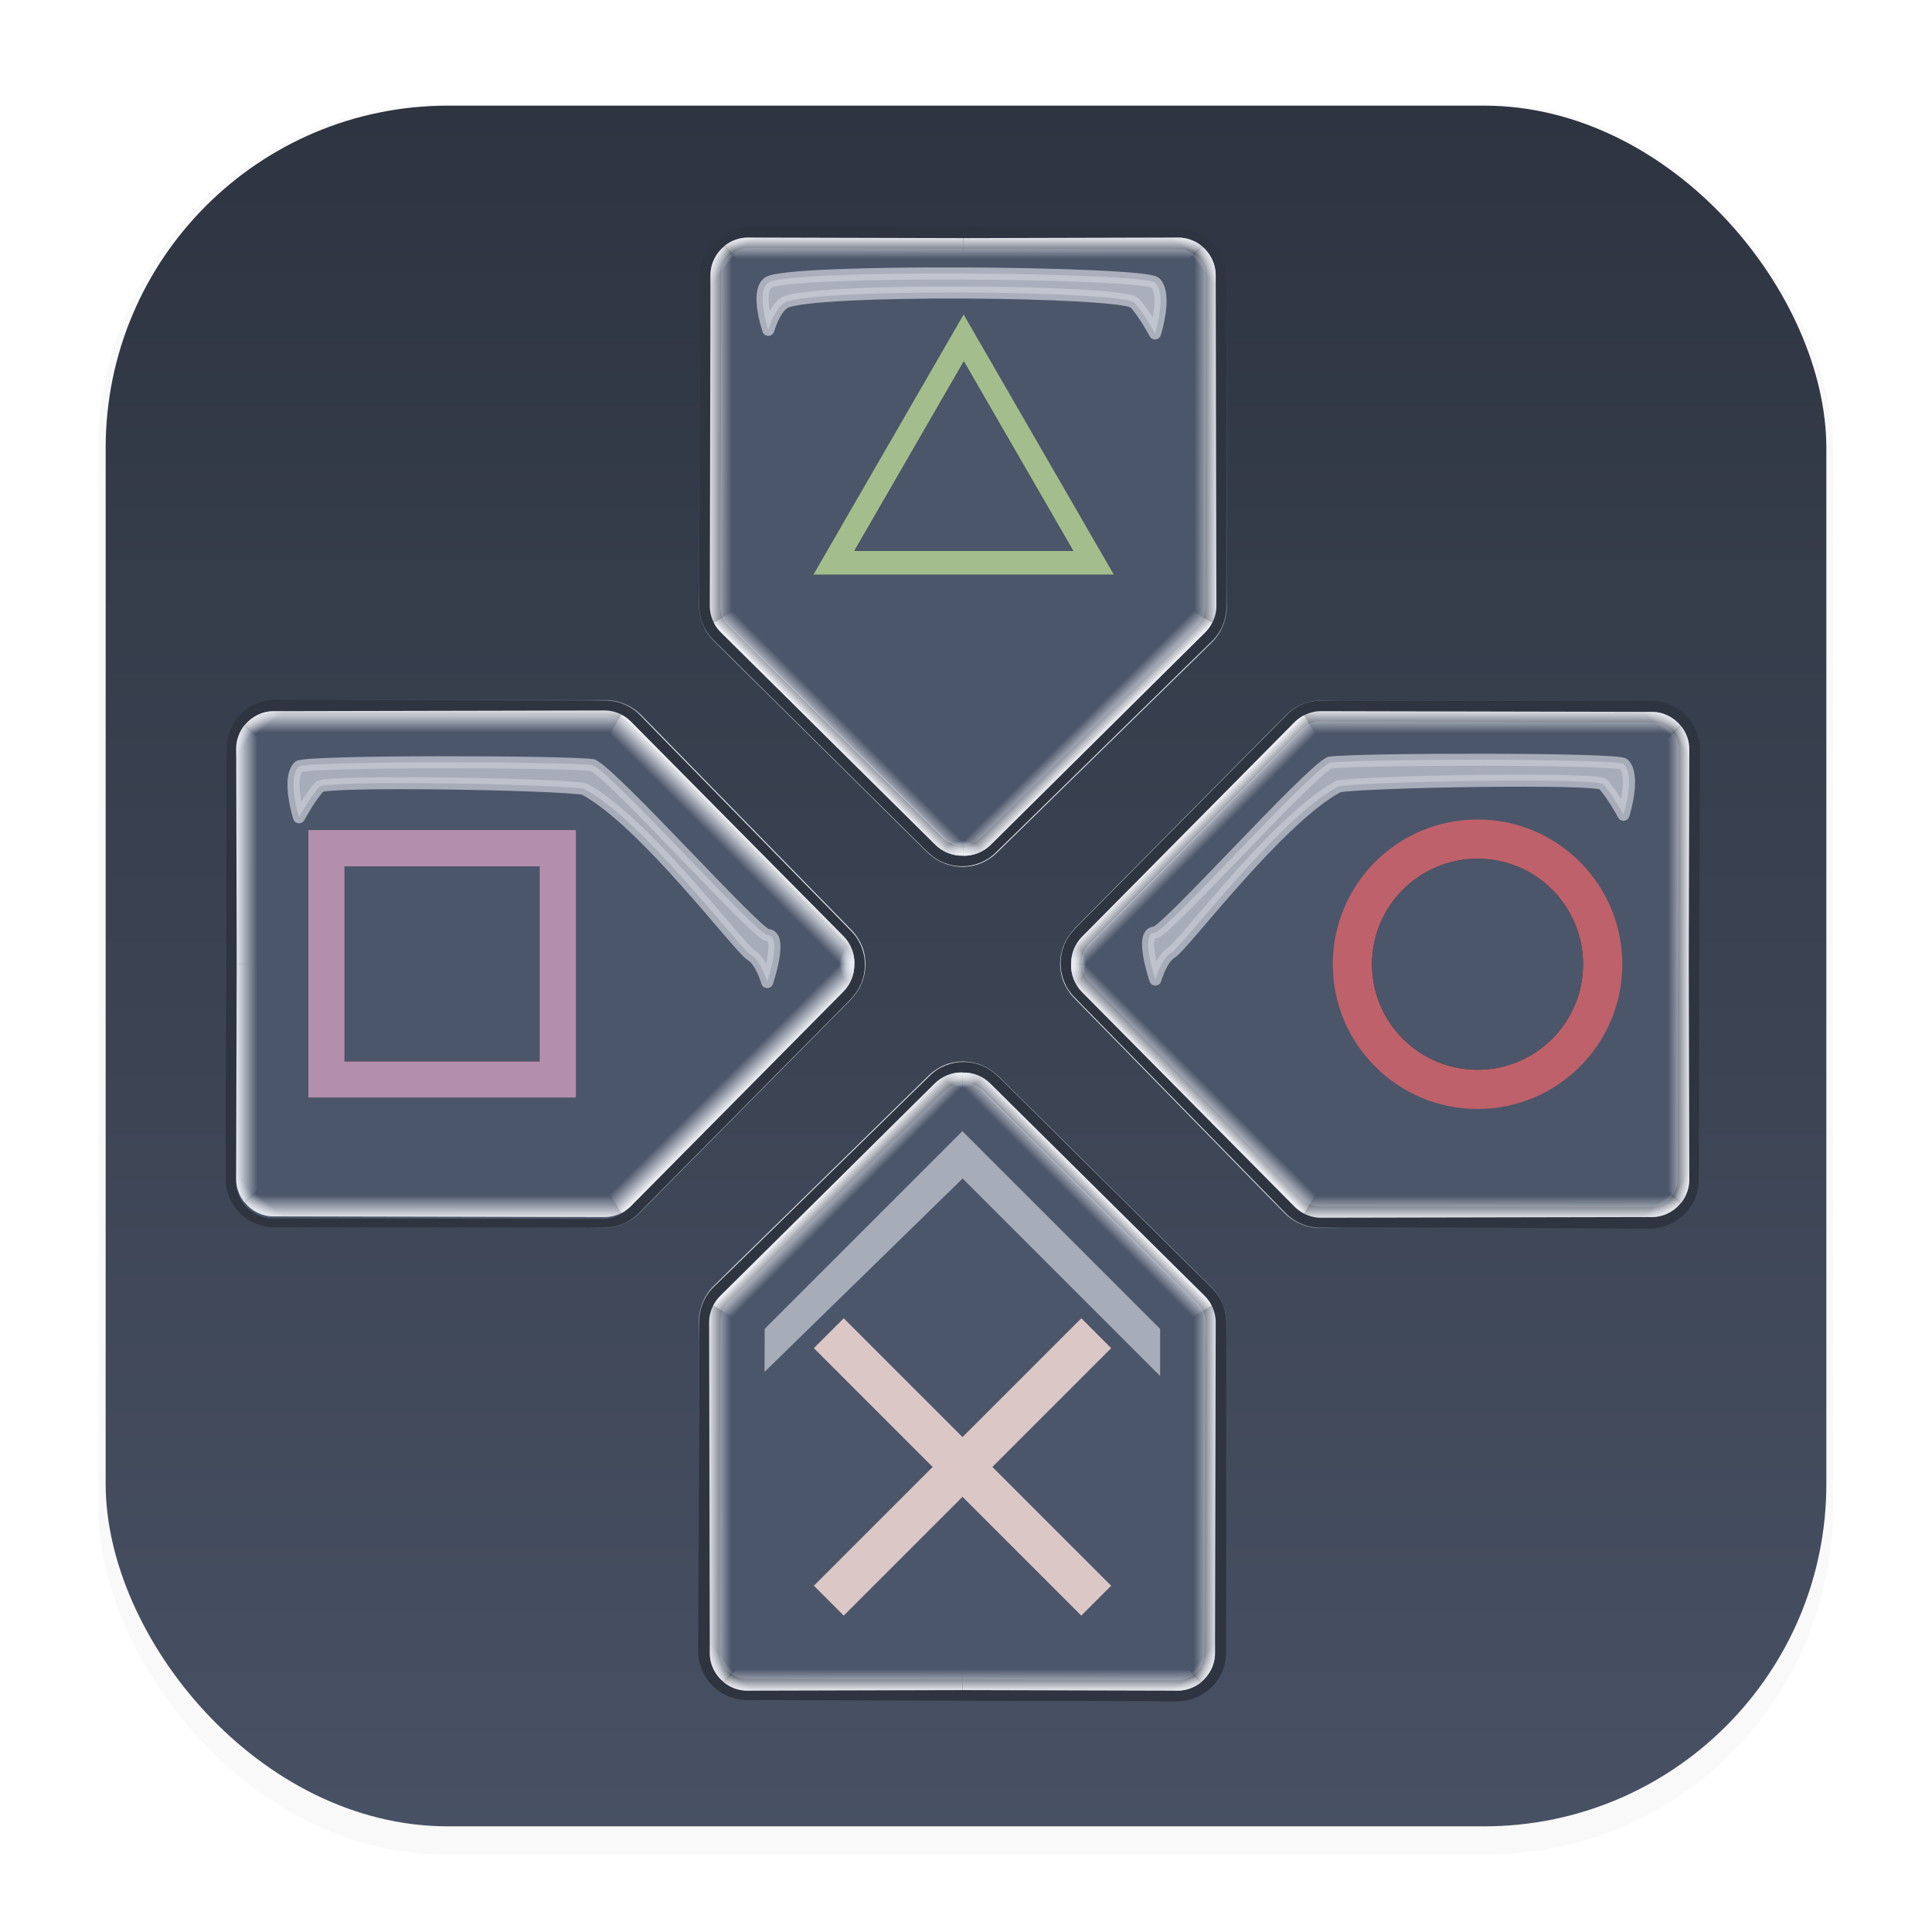 <svg width="64" height="64" version="1.1" viewBox="0 0 16.933 16.933" xmlns="http://www.w3.org/2000/svg" xmlns:xlink="http://www.w3.org/1999/xlink">
 <defs>
  <linearGradient id="linearGradient4696">
   <stop stop-color="#eceff4" offset="0"/>
   <stop stop-color="#eceff4" stop-opacity="0" offset=".051"/>
   <stop stop-color="#eceff4" stop-opacity="0" offset="1"/>
  </linearGradient>
  <linearGradient id="linearGradient4684">
   <stop stop-color="#eceff4" offset="0"/>
   <stop stop-color="#eceff4" stop-opacity="0" offset=".054"/>
   <stop stop-color="#eceff4" stop-opacity="0" offset="1"/>
  </linearGradient>
  <linearGradient id="linearGradient4653">
   <stop stop-color="#eceff4" offset="0"/>
   <stop stop-color="#eceff4" stop-opacity="0" offset=".121"/>
   <stop stop-color="#eceff4" stop-opacity="0" offset="1"/>
  </linearGradient>
  <linearGradient id="linearGradient4645">
   <stop stop-color="#eceff4" offset="0"/>
   <stop stop-color="#eceff4" stop-opacity="0" offset=".097"/>
   <stop stop-color="#eceff4" stop-opacity="0" offset="1"/>
  </linearGradient>
  <linearGradient id="linearGradient4637">
   <stop stop-color="#eceff4" offset="0"/>
   <stop stop-color="#eceff4" stop-opacity="0" offset=".093"/>
   <stop stop-color="#eceff4" stop-opacity="0" offset="1"/>
  </linearGradient>
  <linearGradient id="linearGradient1301">
   <stop stop-color="#2e3440" offset="0"/>
   <stop stop-color="#4c566a" offset=".558"/>
   <stop stop-color="#d8dee9" offset=".664"/>
   <stop stop-color="#eceff4" offset="1"/>
  </linearGradient>
  <filter id="filter1178" x="-.048" y="-.048" width="1.096" height="1.096" color-interpolation-filters="sRGB">
   <feGaussianBlur stdDeviation="0.307"/>
  </filter>
  <linearGradient id="linearGradient1303" x1="8.39" x2="8.39" y1="1.843" y2="7.766" gradientUnits="userSpaceOnUse" xlink:href="#linearGradient1301"/>
  <linearGradient id="linearGradient4639" x1="7.654" x2="7.654" y1="2.075" y2="4.162" gradientUnits="userSpaceOnUse" xlink:href="#linearGradient4637"/>
  <linearGradient id="linearGradient4647" x1="6.205" x2="8.34" y1="3.8" y2="3.8" gradientUnits="userSpaceOnUse" xlink:href="#linearGradient4645"/>
  <linearGradient id="linearGradient4655" x1="7.296" x2="8.434" y1="6.503" y2="5.365" gradientUnits="userSpaceOnUse" xlink:href="#linearGradient4653"/>
  <linearGradient id="linearGradient4676" x1="6.302" x2="8.34" y1="2.186" y2="3.8" gradientUnits="userSpaceOnUse" xlink:href="#linearGradient4684"/>
  <linearGradient id="linearGradient4688" x1="6.368" x2="7.654" y1="2.105" y2="4.162" gradientUnits="userSpaceOnUse" xlink:href="#linearGradient4696"/>
  <linearGradient id="linearGradient4717" x1="7.654" x2="7.654" y1="2.075" y2="4.162" gradientTransform="matrix(-1 0 0 1 16.881 0)" gradientUnits="userSpaceOnUse" xlink:href="#linearGradient4637"/>
  <linearGradient id="linearGradient4719" x1="6.205" x2="8.34" y1="3.8" y2="3.8" gradientTransform="matrix(-1 0 0 1 16.881 0)" gradientUnits="userSpaceOnUse" xlink:href="#linearGradient4645"/>
  <linearGradient id="linearGradient4721" x1="7.296" x2="8.434" y1="6.503" y2="5.365" gradientTransform="matrix(-1 0 0 1 16.881 0)" gradientUnits="userSpaceOnUse" xlink:href="#linearGradient4653"/>
  <linearGradient id="linearGradient4723" x1="6.302" x2="8.34" y1="2.186" y2="3.8" gradientTransform="matrix(-1 0 0 1 16.881 0)" gradientUnits="userSpaceOnUse" xlink:href="#linearGradient4684"/>
  <linearGradient id="linearGradient4725" x1="6.368" x2="7.654" y1="2.105" y2="4.162" gradientTransform="matrix(-1 0 0 1 16.881 0)" gradientUnits="userSpaceOnUse" xlink:href="#linearGradient4696"/>
  <radialGradient id="radialGradient4786" cx="8.441" cy="8.043" r="2.185" gradientTransform="matrix(1 0 0 .752 0 1.454)" gradientUnits="userSpaceOnUse">
   <stop stop-color="#eceff4" offset="0"/>
   <stop stop-color="#eceff4" stop-opacity="0" offset=".081"/>
   <stop stop-color="#eceff4" stop-opacity="0" offset="1"/>
  </radialGradient>
  <filter id="filter4827" x="-.154" y="-1.023" width="1.308" height="3.047" color-interpolation-filters="sRGB">
   <feGaussianBlur stdDeviation="0.202"/>
  </filter>
  <linearGradient id="linearGradient4925" x1="8.39" x2="8.39" y1="1.843" y2="7.766" gradientTransform="rotate(90 8.438 8.45)" gradientUnits="userSpaceOnUse" xlink:href="#linearGradient1301"/>
  <linearGradient id="linearGradient5761" x1="8.39" x2="8.39" y1="1.843" y2="7.766" gradientTransform="rotate(180 8.438 8.45)" gradientUnits="userSpaceOnUse" xlink:href="#linearGradient1301"/>
  <linearGradient id="linearGradient5871" x1="8.39" x2="8.39" y1="1.843" y2="7.766" gradientTransform="rotate(-90 8.438 8.45)" gradientUnits="userSpaceOnUse" xlink:href="#linearGradient1301"/>
  <filter id="filter5953" x="-.12" y="-.262" width="1.239" height="1.524" color-interpolation-filters="sRGB">
   <feGaussianBlur stdDeviation="0.188"/>
  </filter>
  <filter id="filter5991" x="-.119" y="-.192" width="1.238" height="1.385" color-interpolation-filters="sRGB">
   <feGaussianBlur stdDeviation="0.172"/>
  </filter>
  <filter id="filter6215" x="-.047" y="-.047" width="1.093" height="1.093" color-interpolation-filters="sRGB">
   <feGaussianBlur stdDeviation="0.033"/>
  </filter>
  <filter id="filter6265" x="-.045" y="-.052" width="1.09" height="1.103" color-interpolation-filters="sRGB">
   <feGaussianBlur stdDeviation="0.08"/>
  </filter>
  <filter id="filter6332" x="-.048" y="-.048" width="1.096" height="1.096" color-interpolation-filters="sRGB">
   <feGaussianBlur stdDeviation="0.059"/>
  </filter>
  <linearGradient id="linearGradient6357" x1="8.416" x2="8.416" y1=".905" y2="18.553" gradientUnits="userSpaceOnUse">
   <stop stop-color="#2e3440" offset="0"/>
   <stop stop-color="#4c566a" offset="1"/>
  </linearGradient>
 </defs>
 <g stroke-linecap="round" stroke-linejoin="round">
  <rect transform="matrix(.991 0 0 1 .073 .002)" x=".794" y=".905" width="15.346" height="15.346" rx="3.053" ry="3.053" filter="url(#filter1178)" opacity=".15" stroke-width="1.249" style="mix-blend-mode:normal"/>
  <rect x=".926" y=".926" width="15.081" height="15.081" rx="3" ry="3" fill="url(#linearGradient6357)" stroke-width="1.227"/>
  <rect x=".012" y=".006" width="16.924" height="16.927" fill="none" opacity=".15" stroke-width="1.052"/>
 </g>
 <path d="m6.542 2.079a0.329 0.329 0 0 0-0.331 0.329l-0.006 2.883a0.329 0.329 0 0 0 0.097 0.234l1.871 1.853a0.329 0.329 0 0 0 0.463 0.002l1.884-1.843a0.329 0.329 0 0 0 0.099-0.235l0.006-2.882a0.329 0.329 0 0 0-0.329-0.33z" color="#000000" fill="#4c566a" style="paint-order:markers stroke fill"/>
 <g stroke-linecap="round" stroke-linejoin="round">
  <path d="m6.559 1.99c-0.007-3.34e-5 -0.015 1.82e-4 -0.022 5.168e-4 -0.007 3.348e-4 -0.015 8.563e-4 -0.022 0.002-0.007 6.94e-4 -0.014 0.002-0.021 0.003-0.007 0.001-0.014 0.002-0.021 0.004-0.007 0.001-0.014 0.003-0.021 0.005-0.007 0.002-0.014 0.004-0.02 0.006-0.007 0.002-0.013 0.004-0.02 0.007-0.006 0.002-0.013 0.005-0.019 0.008-0.006 0.003-0.013 0.005-0.019 0.008-0.006 0.003-0.012 0.006-0.018 0.009-0.006 0.003-0.012 0.007-0.018 0.01-0.006 0.004-0.012 0.007-0.018 0.011-0.006 0.004-0.011 0.008-0.017 0.012-0.005 0.004-0.011 0.008-0.016 0.012-0.005 0.004-0.01 0.009-0.016 0.013-0.005 0.005-0.01 0.009-0.015 0.014-0.005 0.005-0.009 0.009-0.014 0.014-0.005 5e-3 -0.009 0.01-0.013 0.016-0.004 0.005-0.009 0.011-0.013 0.016-0.004 0.005-0.008 0.011-0.012 0.017-0.004 0.006-0.008 0.011-0.011 0.017-0.004 0.006-0.007 0.012-0.01 0.018-0.003 0.006-0.006 0.012-0.009 0.018-0.003 0.006-0.006 0.013-0.008 0.019-0.003 0.006-0.005 0.013-0.008 0.019-0.002 0.006-0.005 0.013-0.007 0.02-0.002 0.007-0.004 0.013-0.006 0.02s-0.003 0.013-0.005 0.02c-0.001 0.007-0.003 0.014-0.004 0.021-0.001 0.007-0.002 0.014-0.003 0.021-7.429e-4 0.007-0.001 0.015-0.002 0.022-3.821e-4 0.007-5.047e-4 0.014-5.167e-4 0.022l-0.004 2.896c1.3e-6 0.007 1.664e-4 0.014 5.168e-4 0.021 3.503e-4 0.007 8.558e-4 0.014 0.002 0.021 6.945e-4 0.007 0.002 0.014 0.003 0.021 0.001 0.007 0.002 0.014 0.004 0.021 0.001 0.007 0.003 0.014 0.005 0.021 0.002 0.007 0.004 0.013 0.006 0.02 0.002 0.007 0.004 0.014 0.007 0.02 0.002 0.007 0.005 0.013 0.007 0.019 0.003 0.006 0.006 0.013 0.009 0.019 0.003 0.006 0.006 0.012 0.009 0.019 0.003 0.006 0.007 0.012 0.01 0.018 0.004 0.006 0.007 0.012 0.011 0.018 0.004 0.006 0.008 0.011 0.012 0.017 0.004 0.006 0.008 0.011 0.013 0.017 0.004 0.005 0.009 0.011 0.014 0.016 0.005 0.005 0.009 0.01 0.014 0.015l1.879 1.861v-0.002c0.005 0.005 0.01 0.01 0.016 0.015 0.005 0.005 0.011 0.009 0.017 0.014 0.005 0.004 0.011 0.009 0.017 0.013 0.006 0.004 0.011 0.008 0.017 0.012 0.006 0.004 0.012 0.007 0.018 0.011 0.006 0.004 0.012 0.007 0.018 0.01 0.006 0.003 0.012 0.006 0.019 0.009 0.006 0.003 0.012 0.005 0.019 0.008 0.006 0.003 0.013 0.005 0.019 0.008s0.013 0.004 0.02 0.006c0.006 0.002 0.013 0.004 0.019 0.005 0.007 0.002 0.014 0.003 0.02 0.005 0.013 0.003 0.026 0.004 0.04 0.006 0.013 0.001 0.027 0.002 0.04 0.003 0.013 9.93e-5 0.027-8.974e-4 0.04-0.002 0.013-0.001 0.027-0.003 0.04-0.005 0.007-0.001 0.013-0.003 0.02-0.004 0.007-0.002 0.013-0.003 0.02-0.005 0.006-0.002 0.013-0.004 0.02-0.006s0.013-0.004 0.019-0.007c0.006-0.002 0.012-0.005 0.019-0.008 0.006-0.003 0.012-0.006 0.019-0.009 0.006-0.003 0.012-0.006 0.018-0.01s0.012-0.007 0.018-0.011c0.006-0.004 0.012-0.008 0.018-0.012 0.006-0.004 0.011-0.008 0.017-0.012 0.006-0.004 0.011-0.009 0.017-0.014 0.005-0.005 0.01-0.009 0.016-0.014l1.893-1.851c0.005-0.005 0.01-0.01 0.014-0.016 0.005-0.005 0.009-0.011 0.014-0.016 0.004-0.005 0.009-0.011 0.013-0.017 0.004-0.006 0.009-0.011 0.012-0.017 0.004-0.006 0.007-0.012 0.011-0.018 0.004-0.006 0.007-0.012 0.011-0.018 0.003-0.006 0.006-0.012 0.009-0.019s0.006-0.013 0.008-0.019c0.003-0.006 0.005-0.013 0.008-0.02 0.002-0.007 0.005-0.013 0.007-0.02 2e-3 -0.007 4e-3 -0.013 0.006-0.02 0.002-0.007 0.003-0.013 0.005-0.02 0.001-0.007 0.003-0.014 0.004-0.021 0.001-0.007 0.002-0.014 0.003-0.021 7.08e-4 -0.007 0.001-0.014 0.002-0.021 3.62e-4 -0.007 5.05e-4 -0.014 5.17e-4 -0.021l0.006-2.895c2e-5 -0.007-1.71e-4 -0.015-5.17e-4 -0.022-3.47e-4 -0.007-8.46e-4 -0.014-0.002-0.021-7.05e-4 -0.007-0.002-0.014-0.003-0.021s-0.002-0.014-0.004-0.021c-0.001-0.007-0.003-0.014-0.005-0.021-0.002-0.007-0.004-0.014-0.006-0.02-2e-3 -0.007-0.004-0.013-0.007-0.02-0.002-0.006-0.005-0.013-0.008-0.019-0.003-0.006-0.005-0.012-0.008-0.019-3e-3 -0.006-0.006-0.012-0.009-0.018-0.003-6e-3 -0.007-0.012-0.01-0.018-0.004-0.006-0.007-0.011-0.011-0.017-0.004-0.006-0.008-0.011-0.012-0.017-0.004-0.005-0.008-0.011-0.012-0.016-0.004-0.005-0.009-0.01-0.013-0.016-0.004-0.005-0.009-0.01-0.014-0.014-0.005-0.005-0.009-0.01-0.014-0.014-5e-3 -0.005-0.01-0.009-0.015-0.013-0.005-0.004-0.011-0.009-0.016-0.013-0.005-0.004-0.011-0.008-0.017-0.012-0.006-0.004-0.011-0.007-0.017-0.011-0.006-0.004-0.012-0.007-0.018-0.01-6e-3 -0.003-0.012-0.006-0.019-0.009-0.006-0.003-0.012-0.006-0.019-0.009-0.006-0.003-0.013-0.005-0.019-0.007-0.006-0.002-0.013-0.005-0.02-0.007-0.007-0.002-0.013-0.004-0.02-0.006-0.007-0.002-0.013-0.004-0.02-0.005-0.007-0.001-0.014-0.003-0.021-0.004-7e-3 -0.001-0.014-0.002-0.021-0.003-0.007-7.364e-4 -0.015-0.002-0.022-0.002-0.007-3.786e-4 -0.014-5.05e-4 -0.022-5.167e-4zm0 0.184 3.771 0.01c0.008 1.35e-5 0.017 2.037e-4 0.025 0.001 0.008 8.298e-4 0.016 0.002 0.024 0.004s0.015 0.004 0.023 0.006 0.015 0.005 0.022 0.008c0.007 0.003 0.014 0.007 0.021 0.01 0.007 0.004 0.013 0.008 0.02 0.012 0.006 0.004 0.013 0.009 0.019 0.014 0.006 0.005 0.012 0.01 0.017 0.016 0.005 0.005 0.01 0.011 0.015 0.017 0.005 0.006 0.01 0.012 0.014 0.019 0.004 0.006 0.008 0.013 0.012 0.02 0.004 0.007 0.007 0.014 0.01 0.021 3e-3 0.007 0.005 0.014 0.008 0.022 0.002 0.008 0.004 0.015 0.006 0.023s0.003 0.016 0.004 0.024c7.86e-4 0.008 0.001 0.016 1e-3 0.024l-0.006 2.895c-1.3e-5 0.008-2.15e-4 0.016-1e-3 0.024-8.19e-4 0.008-2e-3 0.016-0.004 0.023-0.002 0.008-0.004 0.016-0.006 0.023-0.002 0.007-0.005 0.014-0.008 0.022s-0.007 0.014-0.01 0.021c-0.004 0.007-0.008 0.014-0.012 0.02-0.004 0.007-0.009 0.013-0.014 0.019-0.005 0.006-0.011 0.012-0.017 0.018l-1.892 1.851c-0.006 0.006-0.012 0.011-0.018 0.016-0.006 0.005-0.013 0.01-0.02 0.014-0.007 0.004-0.013 0.008-0.02 0.012-0.007 0.004-0.014 0.007-0.021 0.01-0.007 0.003-0.014 0.005-0.022 0.007-0.007 0.002-0.015 0.004-0.022 0.005-0.007 0.001-0.015 0.002-0.023 0.003-0.008 6.747e-4 -0.015 0.001-0.023 0.001-0.008-4.8e-5 -0.015-2.634e-4 -0.023-0.001-0.008-7.701e-4 -0.015-0.002-0.022-0.004s-0.015-0.003-0.022-0.006c-0.007-0.002-0.015-0.005-0.022-0.008s-0.014-0.006-0.021-0.01c-0.007-0.004-0.014-0.008-0.02-0.012-0.007-0.004-0.013-0.009-0.019-0.014-0.006-0.005-0.012-0.011-0.018-0.017l-1.879-1.861c-0.006-0.006-0.011-0.012-0.016-0.018-5e-3 -0.006-0.01-0.012-0.014-0.019-0.004-0.006-0.009-0.013-0.012-0.02-0.004-0.007-0.007-0.014-0.01-0.021-0.003-0.007-0.005-0.014-0.008-0.022-0.002-0.007-0.004-0.015-0.006-0.023-0.002-0.008-0.003-0.015-0.004-0.023-7.802e-4 -0.008-0.001-0.016-0.001-0.024l0.006-2.896c1.37e-5 -0.008 2.046e-4 -0.017 0.001-0.025 8.29e-4 -0.008 0.003-0.016 0.004-0.024 0.002-0.008 0.003-0.015 0.006-0.023s0.005-0.015 0.008-0.022c0.003-0.007 0.006-0.014 0.01-0.021 0.004-0.007 0.008-0.013 0.012-0.02 0.004-0.006 0.009-0.013 0.014-0.019 0.005-0.006 0.01-0.012 0.016-0.017 0.005-0.005 0.011-0.01 0.017-0.015 0.006-0.005 0.012-0.01 0.019-0.014 0.006-0.004 0.013-0.008 0.02-0.012 0.007-0.004 0.014-0.007 0.021-0.01 0.007-0.003 0.015-0.005 0.022-0.008 0.008-0.002 0.015-0.004 0.023-0.006 0.008-0.002 0.016-0.003 0.024-0.004 0.008-7.752e-4 0.016-0.001 0.025-0.001z" color="#000000" fill="url(#linearGradient1303)" style="paint-order:markers stroke fill"/>
  <path d="m6.559 1.819c-0.326-6.054e-4 -0.597 0.268-0.598 0.594l-0.004 2.896c2.92e-5 0.158 0.063 0.31 0.176 0.422l1.877 1.861c0.229 0.228 0.607 0.23 0.838 0.004l1.892-1.851c0.114-0.112 0.18-0.266 0.18-0.426l0.004-2.895c1e-3 -0.326-0.268-0.595-0.594-0.595l-3.769-0.01zm0 0.172 3.771 0.01c0.007 1.17e-5 0.015 1.381e-4 0.022 5.167e-4 0.007 3.786e-4 0.015 0.001 0.022 0.002 0.007 7.365e-4 0.014 0.002 0.021 0.003 7e-3 0.001 0.014 0.002 0.021 0.004 0.007 0.001 0.013 0.003 0.02 0.005 0.007 0.002 0.014 0.004 0.02 0.006 0.007 0.002 0.013 0.004 0.02 0.007 0.006 0.002 0.013 0.005 0.019 0.007 0.006 0.003 0.012 0.006 0.019 0.009 0.006 0.003 0.013 0.006 0.019 0.009 6e-3 0.003 0.012 0.007 0.018 0.01 0.006 0.004 0.011 0.007 0.017 0.011 0.006 0.004 0.011 0.008 0.017 0.012 0.005 0.004 0.011 0.009 0.016 0.013 0.005 0.004 0.011 0.008 0.015 0.013 5e-3 0.005 0.01 0.01 0.014 0.014 0.005 0.005 0.009 0.009 0.014 0.014 0.004 0.005 0.009 0.01 0.013 0.016 0.004 0.005 0.008 0.011 0.012 0.016s0.008 0.011 0.012 0.017c0.004 0.006 0.007 0.011 0.011 0.017 0.004 0.006 0.007 0.012 0.01 0.018 0.003 6e-3 0.006 0.012 0.009 0.018 3e-3 0.006 0.006 0.012 0.008 0.019 0.003 0.006 0.005 0.013 0.008 0.019 0.002 0.006 0.005 0.013 0.007 0.02s4e-3 0.013 0.006 0.02c0.002 0.007 0.003 0.014 0.005 0.021 0.001 0.007 0.003 0.014 0.004 0.021 0.001 0.007 0.002 0.014 0.003 0.021 7.04e-4 0.007 0.001 0.014 0.002 0.021 3.46e-4 0.007 5.37e-4 0.014 5.17e-4 0.022l-0.006 2.895c-1.2e-5 0.007-1.55e-4 0.014-5.17e-4 0.021-3.62e-4 0.007-8.42e-4 0.014-0.002 0.021-7.09e-4 0.007-0.002 0.014-0.003 0.021-1e-3 0.007-0.002 0.014-0.004 0.021-0.001 0.007-0.003 0.013-0.005 0.02-0.002 0.007-0.004 0.013-0.006 0.02-2e-3 0.007-0.004 0.014-0.007 0.02-0.002 0.007-0.005 0.013-0.008 0.02-0.003 0.006-0.005 0.013-0.008 0.019-3e-3 0.006-6e-3 0.012-0.009 0.019-0.003 0.006-0.007 0.012-0.011 0.018-0.004 0.006-0.007 0.012-0.011 0.018-0.004 0.006-0.008 0.011-0.012 0.017-0.004 0.006-0.009 0.011-0.013 0.017-0.004 0.005-0.009 0.011-0.014 0.016-0.005 0.005-0.009 0.011-0.014 0.016l-1.893 1.851c-0.005 0.005-0.01 0.01-0.016 0.014-0.005 0.005-0.011 0.01-0.017 0.014-0.006 0.004-0.011 0.008-0.017 0.012-0.006 0.004-0.012 0.008-0.018 0.012-0.006 0.004-0.012 0.007-0.018 0.011-0.006 0.003-0.012 0.007-0.018 0.01-0.006 0.003-0.012 0.006-0.019 0.009-0.006 0.003-0.012 0.006-0.019 0.008-0.006 0.002-0.013 0.005-0.019 0.007-0.006 0.002-0.013 0.004-0.02 0.006-0.006 0.002-0.013 0.004-0.02 0.005-0.007 0.002-0.013 0.003-0.02 0.004-0.013 0.002-0.026 4e-3 -0.04 0.005s-0.027 0.002-0.04 0.002c-0.013-9.93e-5 -0.027-0.001-0.04-0.003-0.013-0.001-0.027-0.003-0.04-0.006-0.007-0.001-0.014-0.003-0.02-0.005s-0.013-0.003-0.019-0.005c-0.006-0.002-0.013-0.004-0.02-0.006s-0.013-0.005-0.019-0.008c-0.006-0.003-0.012-0.005-0.019-0.008-0.006-0.003-0.013-0.006-0.019-0.009s-0.012-0.007-0.018-0.01c-0.006-0.004-0.012-0.007-0.018-0.011-0.006-0.004-0.011-0.008-0.017-0.012-0.006-0.004-0.011-0.008-0.017-0.013-0.005-0.004-0.011-0.009-0.017-0.014-0.005-0.005-0.01-0.01-0.016-0.015v0.002l-1.879-1.861c-5e-3 -0.005-0.01-0.01-0.014-0.015-0.005-0.005-0.01-0.011-0.014-0.016-0.004-0.005-0.009-0.011-0.013-0.017-0.004-0.006-0.008-0.011-0.012-0.017-0.004-0.006-0.007-0.012-0.011-0.018-0.004-0.006-0.007-0.012-0.01-0.018-0.003-0.006-0.006-0.012-0.009-0.019-0.003-0.006-0.006-0.013-0.009-0.019-0.003-0.006-0.005-0.013-0.007-0.019-0.002-0.007-0.005-0.014-0.007-0.02-0.002-0.007-0.004-0.013-0.006-0.02-0.002-0.007-0.003-0.014-0.005-0.021-0.001-0.007-0.003-0.014-0.004-0.021-0.001-0.007-0.002-0.014-0.003-0.021-6.944e-4 -0.007-0.001-0.014-0.002-0.021-3.504e-4 -0.007-5.155e-4 -0.014-5.168e-4 -0.021l0.004-2.896c1.2e-5 -0.007 1.346e-4 -0.015 5.167e-4 -0.022 3.821e-4 -0.007 8.074e-4 -0.015 0.002-0.022 7.429e-4 -0.007 0.002-0.014 0.003-0.021 0.001-0.007 0.002-0.014 0.004-0.021 0.001-0.007 0.003-0.013 0.005-0.02s0.004-0.014 0.006-0.02c0.002-0.007 0.004-0.013 0.007-0.02 0.002-0.006 0.005-0.013 0.008-0.019 0.003-0.006 0.005-0.013 0.008-0.019 0.003-0.006 6e-3 -0.012 0.009-0.018 0.003-0.006 0.007-0.012 0.01-0.018 0.004-0.006 0.008-0.011 0.011-0.017 0.004-0.006 0.008-0.011 0.012-0.017 0.004-0.005 0.009-0.011 0.013-0.016 0.004-0.005 0.009-0.011 0.013-0.016 0.005-5e-3 0.009-0.01 0.014-0.014 0.005-0.005 0.01-0.009 0.015-0.014 0.005-0.005 0.01-0.009 0.016-0.013 0.005-0.004 0.011-0.008 0.016-0.012 0.005-0.004 0.011-0.008 0.017-0.012 0.006-0.004 0.012-0.007 0.018-0.011 0.006-0.004 0.012-0.007 0.018-0.01 0.006-0.003 0.012-0.006 0.018-0.009 0.006-0.003 0.013-0.006 0.019-0.008 0.006-0.003 0.013-0.005 0.019-0.008 0.006-0.002 0.013-0.005 0.02-0.007 0.007-0.002 0.013-0.004 0.02-0.006 0.007-0.002 0.014-0.003 0.021-0.005 0.007-0.001 0.014-0.003 0.021-0.004 0.007-0.001 0.014-0.002 0.021-0.003 0.007-6.939e-4 0.015-0.001 0.022-0.002 0.007-3.348e-4 0.014-5.502e-4 0.022-5.168e-4z" color="#000000" fill="url(#linearGradient1303)" style="paint-order:markers stroke fill"/>
  <path d="m6.559 1.99c-0.233-0.001-0.425 0.189-0.426 0.422l-0.004 2.897c2.07e-5 0.113 0.045 0.221 0.125 0.301l1.879 1.861v-0.002c0.163 0.163 0.429 0.165 0.594 0.004l1.893-1.852c0.081-0.079 0.127-0.189 0.127-0.303l0.006-2.894c6.64e-4 -0.233-0.189-0.423-0.422-0.424zm0 0.184 3.772 0.01c0.133 2.148e-4 0.239 0.107 0.238 0.24l-0.006 2.894c-1.05e-4 0.064-0.026 0.125-0.072 0.17l-1.893 1.852c-0.094 0.092-0.243 0.091-0.336-0.002l-1.879-1.861c-0.045-0.045-0.07-0.105-0.07-0.168l0.006-2.897c2.189e-4 -0.133 0.107-0.239 0.24-0.238z" color="#000000" fill="#2e3440" style="paint-order:markers stroke fill"/>
 </g>
 <path d="m6.747 2.353a0.298 0.298 0 0 0-0.299 0.297l-0.005 2.607a0.298 0.298 0 0 0 0.088 0.211l1.691 1.675a0.298 0.298 0 0 0 0.419 0.002l1.703-1.666a0.298 0.298 0 0 0 0.09-0.213l0.005-2.605a0.298 0.298 0 0 0-0.297-0.299z" color="#000000" fill="#4c566a" style="paint-order:markers stroke fill"/>
 <path d="m8.441 4.249-6.32e-5 -2.162-1.882-0.005c-0.08-3.661e-4 -0.153 0.028-0.21 0.074" color="#000000" fill="url(#linearGradient4639)" style="paint-order:markers stroke fill"/>
 <path d="m8.407 4.215-2.058-2.058c-0.074 0.061-0.122 0.153-0.122 0.256l-0.006 2.896c9.4e-6 0.052 0.012 0.102 0.035 0.147" color="#000000" fill="url(#linearGradient4647)" style="paint-order:markers stroke fill"/>
 <path d="m6.255 5.456c0.016 0.032 0.037 0.061 0.063 0.087l1.879 1.861c0.064 0.064 0.153 0.099 0.244 0.096l-9.5e-5 -3.252-0.034-0.034" color="#000000" fill="url(#linearGradient4655)" style="paint-order:markers stroke fill"/>
 <path d="m8.407 4.215-2.058-2.058c-0.074 0.061-0.122 0.153-0.122 0.256l-0.006 2.896c9.4e-6 0.052 0.012 0.102 0.035 0.147" color="#000000" fill="url(#linearGradient4676)" style="paint-order:markers stroke fill"/>
 <path d="m8.441 4.249-6.32e-5 -2.162-1.882-0.005c-0.08-3.661e-4 -0.153 0.028-0.21 0.074" color="#000000" fill="url(#linearGradient4688)" style="paint-order:markers stroke fill"/>
 <path d="m8.441 4.249 6.32e-5 -2.162 1.882-0.005c0.08-3.661e-4 0.153 0.028 0.21 0.074" color="#000000" fill="url(#linearGradient4717)" style="paint-order:markers stroke fill"/>
 <path d="m8.475 4.215 2.058-2.058c0.074 0.061 0.122 0.153 0.122 0.256l0.006 2.896c-9e-6 0.052-0.012 0.102-0.035 0.147" color="#000000" fill="url(#linearGradient4719)" style="paint-order:markers stroke fill"/>
 <path d="m10.626 5.456c-0.016 0.032-0.037 0.061-0.063 0.087l-1.879 1.861c-0.064 0.064-0.153 0.099-0.244 0.096l9.5e-5 -3.252 0.034-0.034" color="#000000" fill="url(#linearGradient4721)" style="paint-order:markers stroke fill"/>
 <path d="m8.475 4.215 2.058-2.058c0.074 0.061 0.122 0.153 0.122 0.256l0.006 2.896c-9e-6 0.052-0.012 0.102-0.035 0.147" color="#000000" fill="url(#linearGradient4723)" style="paint-order:markers stroke fill"/>
 <path d="m8.441 4.249 6.32e-5 -2.162 1.882-0.005c0.08-3.661e-4 0.153 0.028 0.21 0.074" color="#000000" fill="url(#linearGradient4725)" style="paint-order:markers stroke fill"/>
 <path d="m10.626 5.456c-0.016 0.032-0.037 0.061-0.063 0.087l-1.879 1.861c-0.064 0.064-0.153 0.099-0.244 0.096l9.5e-5 -3.252 0.034-0.034m-2.219 1.241c0.016 0.032 0.037 0.061 0.063 0.087l1.879 1.861c0.064 0.064 0.153 0.099 0.244 0.096l-9.5e-5 -3.252-0.034-0.034" color="#000000" fill="url(#radialGradient4786)" style="paint-order:markers stroke fill"/>
 <path d="m8.441 4.249-6.32e-5 -2.162-1.882-0.005c-0.08-3.661e-4 -0.153 0.028-0.21 0.074" color="#000000" fill="url(#linearGradient4639)" style="paint-order:markers stroke fill"/>
 <path d="m8.407 4.215-2.058-2.058c-0.074 0.061-0.122 0.153-0.122 0.256l-0.006 2.896c9.4e-6 0.052 0.012 0.102 0.035 0.147" color="#000000" fill="url(#linearGradient4647)" style="paint-order:markers stroke fill"/>
 <path d="m6.255 5.456c0.016 0.032 0.037 0.061 0.063 0.087l1.879 1.861c0.064 0.064 0.153 0.099 0.244 0.096l-9.5e-5 -3.252-0.034-0.034" color="#000000" fill="url(#linearGradient4655)" style="paint-order:markers stroke fill"/>
 <path d="m8.407 4.215-2.058-2.058c-0.074 0.061-0.122 0.153-0.122 0.256l-0.006 2.896c9.4e-6 0.052 0.012 0.102 0.035 0.147" color="#000000" fill="url(#linearGradient4676)" style="paint-order:markers stroke fill"/>
 <path d="m8.441 4.249-6.32e-5 -2.162-1.882-0.005c-0.08-3.661e-4 -0.153 0.028-0.21 0.074" color="#000000" fill="url(#linearGradient4688)" style="paint-order:markers stroke fill"/>
 <path d="m8.441 4.249 6.32e-5 -2.162 1.882-0.005c0.08-3.661e-4 0.153 0.028 0.21 0.074" color="#000000" fill="url(#linearGradient4717)" style="paint-order:markers stroke fill"/>
 <path d="m8.475 4.215 2.058-2.058c0.074 0.061 0.122 0.153 0.122 0.256l0.006 2.896c-9e-6 0.052-0.012 0.102-0.035 0.147" color="#000000" fill="url(#linearGradient4719)" style="paint-order:markers stroke fill"/>
 <path d="m10.626 5.456c-0.016 0.032-0.037 0.061-0.063 0.087l-1.879 1.861c-0.064 0.064-0.153 0.099-0.244 0.096l9.5e-5 -3.252 0.034-0.034" color="#000000" fill="url(#linearGradient4721)" style="paint-order:markers stroke fill"/>
 <path d="m8.475 4.215 2.058-2.058c0.074 0.061 0.122 0.153 0.122 0.256l0.006 2.896c-9e-6 0.052-0.012 0.102-0.035 0.147" color="#000000" fill="url(#linearGradient4723)" style="paint-order:markers stroke fill"/>
 <path d="m8.441 4.249 6.32e-5 -2.162 1.882-0.005c0.08-3.661e-4 0.153 0.028 0.21 0.074" color="#000000" fill="url(#linearGradient4725)" style="paint-order:markers stroke fill"/>
 <path d="m10.626 5.456c-0.016 0.032-0.037 0.061-0.063 0.087l-1.879 1.861c-0.064 0.064-0.153 0.099-0.244 0.096l9.5e-5 -3.252 0.034-0.034m-2.219 1.241c0.016 0.032 0.037 0.061 0.063 0.087l1.879 1.861c0.064 0.064 0.153 0.099 0.244 0.096l-9.5e-5 -3.252-0.034-0.034" color="#000000" fill="url(#radialGradient4786)" style="paint-order:markers stroke fill"/>
 <g transform="matrix(.564 0 0 .564 -4.208 -1.923)">
  <path transform="matrix(1.085 0 0 1.085 -2.07 6.968)" d="m24.736 4.949h-4.3l2.15-3.724z" fill="#a3be8c" style="paint-order:markers stroke fill"/>
  <path transform="matrix(.791 0 0 .791 4.573 8.056)" d="m24.736 4.949h-4.3l2.15-3.724z" fill="#2e3440" filter="url(#filter6265)" style="paint-order:markers stroke fill"/>
  <path transform="matrix(.791 0 0 .791 4.573 8.056)" d="m24.736 4.949h-4.3l2.15-3.724z" fill="#4c566a" style="paint-order:markers stroke fill"/>
 </g>
 <path d="m14.809 6.553a0.329 0.329 0 0 0-0.329-0.331l-2.883-0.006a0.329 0.329 0 0 0-0.234 0.097l-1.853 1.871a0.329 0.329 0 0 0-0.002 0.463l1.843 1.884a0.329 0.329 0 0 0 0.235 0.099l2.882 0.006a0.329 0.329 0 0 0 0.33-0.329z" color="#000000" fill="#4c566a" style="paint-order:markers stroke fill"/>
 <g stroke-linecap="round" stroke-linejoin="round">
  <path d="m14.898 6.57c3.3e-5 -0.007-1.82e-4 -0.015-5.17e-4 -0.022-3.35e-4 -0.007-8.56e-4 -0.015-0.002-0.022-6.94e-4 -0.007-0.002-0.014-0.003-0.021-1e-3 -0.007-0.002-0.014-0.004-0.021-0.001-0.007-0.003-0.014-0.005-0.021-0.002-0.007-0.004-0.014-0.006-0.02-2e-3 -0.007-0.004-0.013-0.007-0.02-0.002-0.006-0.005-0.013-0.008-0.019-0.003-0.006-0.005-0.013-0.008-0.019-3e-3 -0.006-0.006-0.012-0.009-0.018-0.003-0.006-0.007-0.012-0.01-0.018-0.004-0.006-0.007-0.012-0.011-0.018-0.004-0.006-0.008-0.011-0.012-0.017-4e-3 -0.005-0.008-0.011-0.012-0.016-0.004-0.005-0.009-0.01-0.013-0.016-0.005-0.005-0.009-0.01-0.014-0.015-0.005-0.005-0.009-0.009-0.014-0.014-5e-3 -0.005-0.01-0.009-0.015-0.013-0.005-0.004-0.011-0.009-0.016-0.013-0.005-0.004-0.011-0.008-0.017-0.012-0.006-0.004-0.011-0.008-0.017-0.011-0.006-0.004-0.012-0.007-0.018-0.01-6e-3 -0.003-0.012-0.006-0.018-0.009-0.006-0.003-0.013-0.006-0.019-0.008-0.006-0.003-0.013-0.005-0.019-0.008-0.006-0.002-0.013-0.005-0.02-0.007-0.007-0.002-0.013-0.004-0.02-0.006-0.007-0.002-0.013-0.003-0.02-0.005-0.007-0.001-0.014-0.003-0.021-0.004-7e-3 -0.001-0.014-0.002-0.021-0.003-0.007-7.429e-4 -0.015-0.001-0.022-0.002-0.007-3.821e-4 -0.014-5.047e-4 -0.022-5.167e-4l-2.896-0.004c-7e-3 1.3e-6 -0.014 1.664e-4 -0.021 5.168e-4 -7e-3 3.503e-4 -0.014 8.558e-4 -0.021 0.002-7e-3 6.945e-4 -0.014 0.002-0.021 0.003-0.007 0.001-0.014 0.002-0.021 0.004-0.007 0.001-0.014 0.003-0.021 0.005-0.007 0.002-0.013 0.004-0.02 0.006-0.007 0.002-0.014 0.004-0.02 0.007-0.006 0.002-0.013 0.005-0.019 0.007-0.006 0.003-0.013 0.006-0.019 0.009-0.006 0.003-0.012 0.006-0.019 0.009-0.006 0.003-0.012 0.007-0.018 0.01-6e-3 0.004-0.012 0.007-0.018 0.011-0.006 0.004-0.011 0.008-0.017 0.012-0.006 0.004-0.011 0.008-0.017 0.013-0.005 0.004-0.011 0.009-0.016 0.014-0.005 0.005-0.01 0.009-0.015 0.014l-1.861 1.879h0.002c-0.005 0.005-0.01 0.01-0.015 0.016-0.005 0.005-0.009 0.011-0.014 0.017-0.004 0.005-0.009 0.011-0.013 0.017-0.004 0.006-0.008 0.011-0.012 0.017-0.004 0.006-0.007 0.012-0.011 0.018-0.004 0.006-0.007 0.012-0.01 0.018-0.003 0.006-0.006 0.012-0.009 0.019-0.003 0.006-0.005 0.012-0.008 0.019-0.003 0.006-0.005 0.013-0.008 0.019s-0.004 0.013-0.006 0.02c-0.002 0.006-0.004 0.013-0.005 0.019-0.002 0.007-0.003 0.014-0.005 0.02-0.003 0.013-0.004 0.026-0.006 0.04-0.001 0.013-0.002 0.027-0.003 0.04-9.93e-5 0.013 8.974e-4 0.027 0.002 0.04 0.001 0.013 0.003 0.027 0.005 0.04 0.001 0.007 0.003 0.013 0.004 0.02 0.002 0.007 0.003 0.013 0.005 0.02 0.002 0.006 0.004 0.013 0.006 0.02s0.004 0.013 0.007 0.019c0.002 0.006 0.005 0.012 0.008 0.019 0.003 0.006 0.006 0.012 0.009 0.019 0.003 0.006 0.006 0.012 0.01 0.018s0.007 0.012 0.011 0.018c0.004 0.006 0.008 0.012 0.012 0.018 0.004 0.006 0.008 0.011 0.012 0.017 0.004 0.006 0.009 0.011 0.014 0.017 0.005 0.005 0.009 0.01 0.014 0.016l1.851 1.893c5e-3 0.005 0.01 0.01 0.015 0.014 0.005 0.005 0.011 0.009 0.016 0.014 0.005 0.004 0.011 0.009 0.017 0.013 0.006 0.004 0.011 0.009 0.017 0.012s0.012 0.007 0.018 0.011c6e-3 0.004 0.012 0.007 0.018 0.011 0.006 0.003 0.012 0.006 0.019 0.009s0.013 0.006 0.019 0.008c0.006 0.003 0.013 0.005 0.02 0.008 0.007 0.002 0.013 0.005 0.02 0.007 0.007 2e-3 0.013 4e-3 0.02 0.006 0.007 0.002 0.013 0.003 0.02 0.005 0.007 0.001 0.014 0.003 0.021 0.004 0.007 0.001 0.014 0.002 0.021 0.003 7e-3 7.08e-4 0.014 0.001 0.021 0.002 0.007 3.62e-4 0.014 5.05e-4 0.021 5.17e-4l2.895 0.006c0.007 2e-5 0.015-1.71e-4 0.022-5.17e-4 0.007-3.47e-4 0.014-8.46e-4 0.021-0.002 0.007-7.05e-4 0.014-0.002 0.021-0.003 7e-3 -0.001 0.014-0.002 0.021-0.004 0.007-0.001 0.014-0.003 0.021-0.005 0.007-0.002 0.014-0.004 0.02-0.006 0.007-2e-3 0.013-0.004 0.02-0.007 0.006-0.002 0.013-0.005 0.019-0.008 0.006-0.003 0.012-0.005 0.019-0.008 0.006-3e-3 0.012-0.006 0.018-0.009s0.012-0.007 0.018-0.01c0.006-0.004 0.011-0.007 0.017-0.011 0.006-0.004 0.011-0.008 0.017-0.012 0.005-0.004 0.011-0.008 0.016-0.012 0.005-0.004 0.01-0.009 0.015-0.013 5e-3 -0.004 0.01-0.009 0.014-0.014 0.005-0.005 0.01-0.009 0.014-0.014 0.005-5e-3 0.009-0.01 0.013-0.015 0.004-0.005 0.009-0.011 0.013-0.016 0.004-0.005 0.008-0.011 0.012-0.017 0.004-0.006 0.007-0.011 0.011-0.017 0.004-0.006 0.007-0.012 0.01-0.018 0.003-6e-3 0.006-0.012 0.009-0.019 3e-3 -0.006 0.006-0.012 0.009-0.019 0.003-0.006 0.005-0.013 0.007-0.019 0.002-0.006 0.005-0.013 0.007-0.02 0.002-0.007 0.004-0.013 0.006-0.02 0.002-0.007 0.004-0.013 0.005-0.02 0.001-0.007 0.003-0.014 0.004-0.021 0.001-7e-3 0.002-0.014 0.003-0.021 7.36e-4 -0.007 0.002-0.015 0.002-0.022 3.79e-4 -0.007 5.05e-4 -0.014 5.17e-4 -0.022zm-0.184 0-0.01 3.771c-1.3e-5 0.008-2.04e-4 0.017-1e-3 0.025-8.3e-4 0.008-2e-3 0.016-0.004 0.024s-0.004 0.015-0.006 0.023-0.005 0.015-0.008 0.022c-3e-3 0.007-0.007 0.014-0.01 0.021-0.004 0.007-0.008 0.013-0.012 0.02-0.004 0.006-0.009 0.013-0.014 0.019-0.005 0.006-0.01 0.012-0.015 0.017-0.005 0.005-0.011 0.01-0.017 0.015-0.006 0.005-0.012 0.01-0.019 0.014-0.006 0.004-0.013 0.008-0.02 0.012-0.007 0.004-0.014 0.007-0.021 0.01-0.007 3e-3 -0.014 0.005-0.022 0.008-0.007 0.002-0.015 0.004-0.023 0.006-0.008 0.002-0.016 0.003-0.024 0.004-0.008 7.86e-4 -0.016 0.001-0.024 1e-3l-2.895-0.006c-8e-3 -1.3e-5 -0.016-2.15e-4 -0.024-1e-3 -0.008-8.19e-4 -0.016-2e-3 -0.023-0.004-0.008-0.002-0.016-0.004-0.023-0.006-0.007-0.002-0.014-0.005-0.022-0.008-0.007-0.003-0.014-0.007-0.021-0.01-0.007-0.004-0.014-0.008-0.02-0.012-0.006-0.004-0.013-0.009-0.019-0.014-0.006-0.005-0.012-0.011-0.018-0.017l-1.852-1.892c-0.006-0.006-0.011-0.012-0.016-0.018-0.005-0.006-0.01-0.013-0.014-0.02-0.004-0.007-0.008-0.013-0.012-0.02-0.004-0.007-0.007-0.014-0.01-0.021-0.003-0.007-0.005-0.014-0.007-0.022-0.002-0.007-0.004-0.015-0.005-0.022-0.001-0.007-0.002-0.015-0.003-0.023-6.747e-4 -0.008-0.001-0.015-0.001-0.023 4.8e-5 -0.008 2.634e-4 -0.015 0.001-0.023 7.701e-4 -0.008 0.002-0.015 0.004-0.022s0.003-0.015 0.006-0.022c0.002-0.007 0.005-0.015 0.008-0.022s0.006-0.014 0.01-0.021c0.004-0.007 0.008-0.014 0.012-0.02 0.004-0.007 0.009-0.013 0.014-0.019 0.005-0.006 0.011-0.012 0.017-0.018l1.861-1.879c0.006-0.006 0.012-0.011 0.018-0.016 6e-3 -5e-3 0.012-0.01 0.019-0.014 0.006-0.004 0.013-0.009 0.02-0.012 0.007-0.004 0.014-0.007 0.021-0.01 0.007-0.003 0.014-0.005 0.022-0.008 0.007-0.002 0.015-0.004 0.023-0.006 0.008-0.002 0.015-0.003 0.023-0.004 0.008-7.802e-4 0.016-0.001 0.024-0.001l2.896 0.006c0.008 1.37e-5 0.017 2.046e-4 0.025 0.001 0.008 8.29e-4 0.016 0.003 0.024 0.004 0.008 0.002 0.015 0.003 0.023 0.006s0.015 0.005 0.022 0.008c0.007 0.003 0.014 0.006 0.021 0.01 0.007 0.004 0.013 0.008 0.02 0.012 0.006 0.004 0.013 0.009 0.019 0.014 0.006 0.005 0.012 0.01 0.017 0.016 0.005 0.005 0.01 0.011 0.015 0.017 0.005 0.006 0.01 0.012 0.014 0.019 0.004 0.006 0.008 0.013 0.012 0.02 0.004 0.007 0.007 0.014 0.01 0.021 3e-3 0.007 0.005 0.015 0.008 0.022 0.002 0.008 0.004 0.015 0.006 0.023 0.002 0.008 0.003 0.016 0.004 0.024 7.76e-4 0.008 0.001 0.016 1e-3 0.025z" color="#000000" fill="url(#linearGradient4925)" style="paint-order:markers stroke fill"/>
  <path d="m15.07 6.57c6.05e-4 -0.326-0.268-0.597-0.594-0.598l-2.896-0.004c-0.158 2.92e-5 -0.31 0.063-0.422 0.176l-1.861 1.877c-0.228 0.229-0.23 0.607-0.004 0.838l1.851 1.892c0.112 0.114 0.266 0.18 0.426 0.18l2.895 0.004c0.326 1e-3 0.595-0.268 0.595-0.594l0.01-3.769zm-0.172 0-0.01 3.771c-1.2e-5 0.007-1.38e-4 0.015-5.17e-4 0.022-3.79e-4 0.007-0.001 0.015-0.002 0.022-7.37e-4 0.007-0.002 0.014-0.003 0.021-0.001 7e-3 -0.002 0.014-0.004 0.021-0.001 0.007-0.003 0.013-0.005 0.02-0.002 0.007-0.004 0.014-0.006 0.02-0.002 0.007-0.004 0.013-0.007 0.02-0.002 0.006-0.004 0.013-0.007 0.019-0.003 0.006-0.006 0.012-0.009 0.019-3e-3 0.006-6e-3 0.013-0.009 0.019-0.003 6e-3 -0.007 0.012-0.01 0.018-0.004 0.006-7e-3 0.011-0.011 0.017-0.004 0.006-0.008 0.011-0.012 0.017-0.004 0.005-0.009 0.011-0.013 0.016-0.004 0.005-0.008 0.011-0.013 0.015-0.005 5e-3 -0.01 0.01-0.014 0.014-0.005 0.005-0.009 0.009-0.014 0.014-5e-3 0.004-0.01 0.009-0.015 0.013-0.005 0.004-0.011 0.008-0.016 0.012-0.005 0.004-0.011 0.008-0.017 0.012-0.006 0.004-0.011 0.007-0.017 0.011-0.006 0.004-0.012 0.007-0.018 0.01-6e-3 0.003-0.012 0.006-0.018 0.009-0.006 3e-3 -0.012 0.006-0.019 0.008-0.006 0.003-0.013 0.005-0.019 0.008-0.006 0.002-0.013 0.005-0.02 0.007-0.007 2e-3 -0.013 4e-3 -0.02 0.006-0.007 0.002-0.014 0.003-0.021 0.005-0.007 0.001-0.014 0.003-0.021 0.004-7e-3 0.001-0.014 0.002-0.021 0.003-0.007 7.04e-4 -0.014 0.001-0.021 0.002-0.007 3.46e-4 -0.014 5.37e-4 -0.022 5.17e-4l-2.895-0.006c-0.007-1.2e-5 -0.014-1.55e-4 -0.021-5.17e-4 -0.007-3.62e-4 -0.014-8.42e-4 -0.021-0.002-7e-3 -7.09e-4 -0.014-0.002-0.021-0.003-0.007-1e-3 -0.014-0.002-0.021-0.004-0.007-0.001-0.013-0.003-0.02-0.005-0.007-0.002-0.013-0.004-0.02-0.006-0.007-2e-3 -0.014-0.004-0.02-0.007-0.007-0.002-0.013-0.005-0.02-0.008-0.006-0.003-0.013-0.005-0.019-0.008s-0.012-6e-3 -0.019-0.009c-0.006-0.003-0.012-0.007-0.018-0.011-6e-3 -0.004-0.012-0.007-0.018-0.011-0.006-0.004-0.011-0.008-0.017-0.012-0.006-0.004-0.011-0.009-0.017-0.013-0.005-0.004-0.011-0.009-0.016-0.014-0.005-0.005-0.011-0.009-0.015-0.014l-1.851-1.893c-0.005-0.005-0.01-0.01-0.014-0.016-0.005-0.005-0.01-0.011-0.014-0.017-0.004-0.006-0.008-0.011-0.012-0.017-0.004-0.006-0.008-0.012-0.012-0.018-0.004-0.006-0.007-0.012-0.011-0.018-0.003-0.006-0.007-0.012-0.01-0.018-0.003-0.006-0.006-0.012-0.009-0.019-0.003-0.006-0.006-0.012-0.008-0.019-0.002-0.006-0.005-0.013-0.007-0.019-0.002-0.006-0.004-0.013-0.006-0.02-0.002-0.006-0.004-0.013-0.005-0.02-0.002-0.007-0.003-0.013-0.004-0.02-0.002-0.013-4e-3 -0.026-0.005-0.04s-0.002-0.027-0.002-0.04c9.93e-5 -0.013 0.001-0.027 0.003-0.04 0.001-0.013 0.003-0.027 0.006-0.04 0.001-0.007 0.003-0.014 0.005-0.02s0.003-0.013 0.005-0.019c0.002-0.006 0.004-0.013 0.006-0.02s0.005-0.013 0.008-0.019c0.003-0.006 0.005-0.012 0.008-0.019 0.003-0.006 0.006-0.013 0.009-0.019s0.007-0.012 0.01-0.018c0.004-0.006 0.007-0.012 0.011-0.018 0.004-0.006 0.008-0.011 0.012-0.017 0.004-0.006 0.008-0.011 0.013-0.017 0.004-0.005 0.009-0.011 0.014-0.017 0.005-0.005 0.01-0.01 0.015-0.016h-0.002l1.861-1.879c5e-3 -5e-3 0.01-0.01 0.015-0.014 0.005-0.005 0.011-0.01 0.016-0.014 0.005-0.004 0.011-0.009 0.017-0.013 0.006-0.004 0.011-0.008 0.017-0.012 0.006-0.004 0.012-0.007 0.018-0.011 6e-3 -0.004 0.012-0.007 0.018-0.01 0.006-0.003 0.012-0.006 0.019-0.009 0.006-0.003 0.013-0.006 0.019-0.009 0.006-0.003 0.013-0.005 0.019-0.007 0.006-0.002 0.014-0.005 0.02-0.007 0.007-0.002 0.013-0.004 0.02-0.006 0.007-0.002 0.014-0.003 0.021-0.005 0.007-0.001 0.014-0.003 0.021-0.004 0.007-0.001 0.014-0.002 0.021-0.003 7e-3 -6.944e-4 0.014-0.001 0.021-0.002 7e-3 -3.504e-4 0.014-5.155e-4 0.021-5.168e-4l2.896 0.004c0.007 1.2e-5 0.015 1.346e-4 0.022 5.167e-4 0.007 3.821e-4 0.015 8.074e-4 0.022 0.002 0.007 7.429e-4 0.014 0.002 0.021 0.003s0.014 0.002 0.021 0.004c0.007 0.001 0.013 0.003 0.02 0.005 0.007 0.002 0.014 0.004 0.02 0.006 0.007 0.002 0.013 0.004 0.02 0.007 0.006 0.002 0.013 0.005 0.019 0.008 0.006 0.003 0.013 0.005 0.019 0.008 0.006 0.003 0.012 6e-3 0.018 0.009 6e-3 0.003 0.012 0.007 0.018 0.01 0.006 0.004 0.011 0.008 0.017 0.011 0.006 0.004 0.011 0.008 0.017 0.012 0.005 0.004 0.011 0.009 0.016 0.013 0.005 0.004 0.011 0.009 0.015 0.013 5e-3 0.005 0.01 0.009 0.014 0.014 0.005 0.005 0.009 0.01 0.014 0.015 0.005 0.005 0.009 0.01 0.013 0.016 0.004 0.005 0.008 0.011 0.012 0.016 4e-3 0.005 0.008 0.011 0.012 0.017 0.004 0.006 0.007 0.012 0.011 0.018 0.004 0.006 0.007 0.012 0.01 0.018 0.003 0.006 0.006 0.012 0.009 0.018 3e-3 0.006 0.006 0.013 0.008 0.019 0.003 0.006 0.005 0.013 0.008 0.019 0.002 0.006 0.005 0.013 0.007 0.02 2e-3 0.007 4e-3 0.013 0.006 0.02 0.002 0.007 0.003 0.014 0.005 0.021 0.001 0.007 0.003 0.014 0.004 0.021 1e-3 0.007 0.002 0.014 0.003 0.021 6.93e-4 0.007 0.001 0.015 0.002 0.022 3.34e-4 0.007 5.5e-4 0.014 5.16e-4 0.022z" color="#000000" fill="url(#linearGradient4925)" style="paint-order:markers stroke fill"/>
  <path d="m14.898 6.57c0.001-0.233-0.189-0.425-0.422-0.426l-2.897-0.004c-0.113 2.07e-5 -0.221 0.045-0.301 0.125l-1.861 1.879h0.002c-0.163 0.163-0.165 0.429-0.004 0.594l1.852 1.893c0.079 0.081 0.189 0.127 0.303 0.127l2.894 0.006c0.233 6.64e-4 0.423-0.189 0.424-0.422zm-0.184 0-0.01 3.772c-2.15e-4 0.133-0.107 0.239-0.24 0.238l-2.894-0.006c-0.064-1.05e-4 -0.125-0.026-0.17-0.072l-1.851-1.893c-0.092-0.094-0.091-0.243 0.002-0.336l1.861-1.879c0.045-0.045 0.105-0.07 0.168-0.07l2.897 0.006c0.133 2.189e-4 0.239 0.107 0.238 0.24z" color="#000000" fill="#2e3440" style="paint-order:markers stroke fill"/>
 </g>
 <path d="m14.535 6.759a0.298 0.298 0 0 0-0.297-0.299l-2.607-0.005a0.298 0.298 0 0 0-0.211 0.088l-1.675 1.691a0.298 0.298 0 0 0-0.002 0.419l1.666 1.703a0.298 0.298 0 0 0 0.213 0.09l2.605 0.005a0.298 0.298 0 0 0 0.299-0.297z" color="#000000" fill="#4c566a" style="paint-order:markers stroke fill"/>
 <g transform="rotate(90 8.438 8.45)">
  <path d="m8.441 4.249-6.32e-5 -2.162-1.882-0.005c-0.08-3.661e-4 -0.153 0.028-0.21 0.074" color="#000000" fill="url(#linearGradient4639)" style="paint-order:markers stroke fill"/>
  <path d="m8.407 4.215-2.058-2.058c-0.074 0.061-0.122 0.153-0.122 0.256l-0.006 2.896c9.4e-6 0.052 0.012 0.102 0.035 0.147" color="#000000" fill="url(#linearGradient4647)" style="paint-order:markers stroke fill"/>
  <path d="m6.255 5.456c0.016 0.032 0.037 0.061 0.063 0.087l1.879 1.861c0.064 0.064 0.153 0.099 0.244 0.096l-9.5e-5 -3.252-0.034-0.034" color="#000000" fill="url(#linearGradient4655)" style="paint-order:markers stroke fill"/>
  <path d="m8.407 4.215-2.058-2.058c-0.074 0.061-0.122 0.153-0.122 0.256l-0.006 2.896c9.4e-6 0.052 0.012 0.102 0.035 0.147" color="#000000" fill="url(#linearGradient4676)" style="paint-order:markers stroke fill"/>
  <path d="m8.441 4.249-6.32e-5 -2.162-1.882-0.005c-0.08-3.661e-4 -0.153 0.028-0.21 0.074" color="#000000" fill="url(#linearGradient4688)" style="paint-order:markers stroke fill"/>
  <path d="m8.441 4.249 6.32e-5 -2.162 1.882-0.005c0.08-3.661e-4 0.153 0.028 0.21 0.074" color="#000000" fill="url(#linearGradient4717)" style="paint-order:markers stroke fill"/>
  <path d="m8.475 4.215 2.058-2.058c0.074 0.061 0.122 0.153 0.122 0.256l0.006 2.896c-9e-6 0.052-0.012 0.102-0.035 0.147" color="#000000" fill="url(#linearGradient4719)" style="paint-order:markers stroke fill"/>
  <path d="m10.626 5.456c-0.016 0.032-0.037 0.061-0.063 0.087l-1.879 1.861c-0.064 0.064-0.153 0.099-0.244 0.096l9.5e-5 -3.252 0.034-0.034" color="#000000" fill="url(#linearGradient4721)" style="paint-order:markers stroke fill"/>
  <path d="m8.475 4.215 2.058-2.058c0.074 0.061 0.122 0.153 0.122 0.256l0.006 2.896c-9e-6 0.052-0.012 0.102-0.035 0.147" color="#000000" fill="url(#linearGradient4723)" style="paint-order:markers stroke fill"/>
  <path d="m8.441 4.249 6.32e-5 -2.162 1.882-0.005c0.08-3.661e-4 0.153 0.028 0.21 0.074" color="#000000" fill="url(#linearGradient4725)" style="paint-order:markers stroke fill"/>
  <path d="m10.626 5.456c-0.016 0.032-0.037 0.061-0.063 0.087l-1.879 1.861c-0.064 0.064-0.153 0.099-0.244 0.096l9.5e-5 -3.252 0.034-0.034m-2.219 1.241c0.016 0.032 0.037 0.061 0.063 0.087l1.879 1.861c0.064 0.064 0.153 0.099 0.244 0.096l-9.5e-5 -3.252-0.034-0.034" color="#000000" fill="url(#radialGradient4786)" style="paint-order:markers stroke fill"/>
  <path d="m8.441 4.249-6.32e-5 -2.162-1.882-0.005c-0.08-3.661e-4 -0.153 0.028-0.21 0.074" color="#000000" fill="url(#linearGradient4639)" style="paint-order:markers stroke fill"/>
  <path d="m8.407 4.215-2.058-2.058c-0.074 0.061-0.122 0.153-0.122 0.256l-0.006 2.896c9.4e-6 0.052 0.012 0.102 0.035 0.147" color="#000000" fill="url(#linearGradient4647)" style="paint-order:markers stroke fill"/>
  <path d="m6.255 5.456c0.016 0.032 0.037 0.061 0.063 0.087l1.879 1.861c0.064 0.064 0.153 0.099 0.244 0.096l-9.5e-5 -3.252-0.034-0.034" color="#000000" fill="url(#linearGradient4655)" style="paint-order:markers stroke fill"/>
  <path d="m8.407 4.215-2.058-2.058c-0.074 0.061-0.122 0.153-0.122 0.256l-0.006 2.896c9.4e-6 0.052 0.012 0.102 0.035 0.147" color="#000000" fill="url(#linearGradient4676)" style="paint-order:markers stroke fill"/>
  <path d="m8.441 4.249-6.32e-5 -2.162-1.882-0.005c-0.08-3.661e-4 -0.153 0.028-0.21 0.074" color="#000000" fill="url(#linearGradient4688)" style="paint-order:markers stroke fill"/>
  <path d="m8.441 4.249 6.32e-5 -2.162 1.882-0.005c0.08-3.661e-4 0.153 0.028 0.21 0.074" color="#000000" fill="url(#linearGradient4717)" style="paint-order:markers stroke fill"/>
  <path d="m8.475 4.215 2.058-2.058c0.074 0.061 0.122 0.153 0.122 0.256l0.006 2.896c-9e-6 0.052-0.012 0.102-0.035 0.147" color="#000000" fill="url(#linearGradient4719)" style="paint-order:markers stroke fill"/>
  <path d="m10.626 5.456c-0.016 0.032-0.037 0.061-0.063 0.087l-1.879 1.861c-0.064 0.064-0.153 0.099-0.244 0.096l9.5e-5 -3.252 0.034-0.034" color="#000000" fill="url(#linearGradient4721)" style="paint-order:markers stroke fill"/>
  <path d="m8.475 4.215 2.058-2.058c0.074 0.061 0.122 0.153 0.122 0.256l0.006 2.896c-9e-6 0.052-0.012 0.102-0.035 0.147" color="#000000" fill="url(#linearGradient4723)" style="paint-order:markers stroke fill"/>
  <path d="m8.441 4.249 6.32e-5 -2.162 1.882-0.005c0.08-3.661e-4 0.153 0.028 0.21 0.074" color="#000000" fill="url(#linearGradient4725)" style="paint-order:markers stroke fill"/>
  <path d="m10.626 5.456c-0.016 0.032-0.037 0.061-0.063 0.087l-1.879 1.861c-0.064 0.064-0.153 0.099-0.244 0.096l9.5e-5 -3.252 0.034-0.034m-2.219 1.241c0.016 0.032 0.037 0.061 0.063 0.087l1.879 1.861c0.064 0.064 0.153 0.099 0.244 0.096l-9.5e-5 -3.252-0.034-0.034" color="#000000" fill="url(#radialGradient4786)" style="paint-order:markers stroke fill"/>
 </g>
 <path d="m10.123 8.173c0.091 0 1.34-1.398 1.532-1.489 0.238-0.033 2.525-0.038 2.576 0.013 0.106 0.104-0.002 0.444-0.002 0.444s-0.098-0.183-0.18-0.268c-0.056-0.058-2.047-0.025-2.317 0.019-0.526 0.278-1.359 1.394-1.464 1.456-0.09 0.053-0.142 0.237-0.142 0.237s-0.141-0.412-0.003-0.412z" fill="#eceff4" filter="url(#filter5953)" opacity=".75" stroke="#eceff4" stroke-linecap="round" stroke-linejoin="round" stroke-width=".106" style="mix-blend-mode:normal"/>
 <path d="m10.335 14.821a0.329 0.329 0 0 0 0.331-0.329l0.006-2.883a0.329 0.329 0 0 0-0.097-0.234l-1.871-1.853a0.329 0.329 0 0 0-0.463-0.002l-1.884 1.843a0.329 0.329 0 0 0-0.099 0.235l-0.006 2.882a0.329 0.329 0 0 0 0.329 0.33z" color="#000000" fill="#4c566a" style="paint-order:markers stroke fill"/>
 <g stroke-linecap="round" stroke-linejoin="round">
  <path d="m10.318 14.91c0.007 3.3e-5 0.015-1.82e-4 0.022-5.17e-4s0.015-8.56e-4 0.022-0.002c0.007-6.94e-4 0.014-0.002 0.021-0.003 7e-3 -1e-3 0.014-0.002 0.021-0.004 0.007-0.001 0.014-0.003 0.021-0.005 0.007-0.002 0.014-0.004 0.02-0.006 0.007-2e-3 0.013-0.004 0.02-0.007 0.006-0.002 0.013-0.005 0.019-0.008 0.006-0.003 0.013-0.005 0.019-0.008 0.006-3e-3 0.012-0.006 0.018-0.009 6e-3 -0.003 0.012-0.007 0.018-0.01 0.006-0.004 0.012-0.007 0.018-0.011 0.006-0.004 0.011-0.008 0.017-0.012 0.005-4e-3 0.011-0.008 0.016-0.012 0.005-0.004 0.01-0.009 0.015-0.013 5e-3 -0.005 0.01-0.009 0.015-0.014 0.005-0.005 0.009-0.009 0.014-0.014 0.005-5e-3 0.009-0.01 0.013-0.015 0.004-0.005 0.009-0.011 0.013-0.016 0.004-0.005 8e-3 -0.011 0.012-0.017 0.004-0.006 0.008-0.011 0.011-0.017 0.004-0.006 7e-3 -0.012 0.01-0.018 0.003-6e-3 0.006-0.012 0.009-0.018 3e-3 -0.006 0.006-0.013 0.008-0.019 0.003-0.006 0.005-0.013 0.008-0.019 0.002-0.006 0.005-0.013 0.007-0.02 0.002-0.007 0.004-0.013 0.006-0.02 0.002-0.007 0.003-0.013 0.005-0.02 0.001-0.007 0.003-0.014 0.004-0.021 0.001-7e-3 0.002-0.014 0.003-0.021 7.43e-4 -0.007 0.001-0.015 0.002-0.022 3.82e-4 -0.007 5.05e-4 -0.014 5.17e-4 -0.022l0.004-2.896c-2e-6 -7e-3 -1.67e-4 -0.014-5.17e-4 -0.021-3.51e-4 -7e-3 -8.56e-4 -0.014-0.002-0.021-6.95e-4 -7e-3 -0.002-0.014-0.003-0.021-1e-3 -0.007-0.002-0.014-0.004-0.021-0.001-0.007-0.003-0.014-0.005-0.021-0.002-0.007-0.004-0.013-0.006-0.02-2e-3 -0.007-0.004-0.014-0.007-0.02-0.002-0.006-0.005-0.013-0.007-0.019-0.003-0.006-0.006-0.013-0.009-0.019-3e-3 -0.006-6e-3 -0.012-0.009-0.019-0.003-0.006-0.007-0.012-0.01-0.018-0.004-6e-3 -7e-3 -0.012-0.011-0.018-0.004-0.006-0.008-0.011-0.012-0.017-0.004-0.006-0.009-0.011-0.013-0.017-0.004-0.005-0.009-0.011-0.014-0.016-0.005-0.005-0.009-0.01-0.014-0.015l-1.879-1.861v0.002c-0.005-0.005-0.01-0.01-0.016-0.015-0.005-0.005-0.011-0.009-0.017-0.014-0.005-0.004-0.011-0.009-0.017-0.013-0.006-0.004-0.011-0.008-0.017-0.012-0.006-0.004-0.012-0.007-0.018-0.011-0.006-0.004-0.012-0.007-0.018-0.01-0.006-0.003-0.012-0.006-0.019-0.009-0.006-0.003-0.012-0.005-0.019-0.008-0.006-0.003-0.013-0.005-0.019-0.008s-0.013-0.004-0.02-0.006c-0.006-0.002-0.013-0.004-0.019-0.005-0.007-0.002-0.014-0.003-0.02-0.005-0.013-0.003-0.026-0.004-0.04-0.006-0.013-0.001-0.027-0.002-0.04-0.003-0.013-9.93e-5 -0.027 8.974e-4 -0.04 0.002-0.013 0.001-0.027 0.003-0.04 0.005-0.007 0.001-0.013 0.003-0.02 0.004-0.007 0.002-0.013 0.003-0.02 0.005-0.006 0.002-0.013 0.004-0.02 0.006s-0.013 0.004-0.019 0.007c-0.006 0.002-0.012 0.005-0.019 0.008-0.006 0.003-0.012 0.006-0.019 0.009-0.006 0.003-0.012 0.006-0.018 0.01s-0.012 0.007-0.018 0.011c-0.006 0.004-0.012 0.008-0.018 0.012-0.006 0.004-0.011 0.008-0.017 0.012-0.006 0.004-0.011 0.009-0.017 0.014-0.005 0.005-0.01 0.009-0.016 0.014l-1.893 1.851c-0.005 5e-3 -0.01 0.01-0.014 0.015-0.005 0.005-0.009 0.011-0.014 0.016-0.004 0.005-0.009 0.011-0.013 0.017-0.004 0.006-0.009 0.011-0.012 0.017s-0.007 0.012-0.011 0.018c-0.004 6e-3 -0.007 0.012-0.011 0.018-0.003 0.006-0.006 0.012-0.009 0.019s-0.006 0.013-0.008 0.019c-0.003 0.006-0.005 0.013-0.008 0.02-0.002 0.007-0.005 0.013-0.007 0.02-2e-3 0.007-4e-3 0.013-0.006 0.02-0.002 0.007-0.003 0.013-0.005 0.02-0.001 0.007-0.003 0.014-0.004 0.021-0.001 0.007-0.002 0.014-0.003 0.021-7.08e-4 7e-3 -0.001 0.014-0.002 0.021-3.62e-4 0.007-5.05e-4 0.014-5.17e-4 0.021l-0.006 2.895c-2e-5 0.007 1.71e-4 0.015 5.17e-4 0.022 3.47e-4 0.007 8.46e-4 0.014 0.002 0.021 7.05e-4 0.007 0.002 0.014 0.003 0.021 0.001 7e-3 0.002 0.014 0.004 0.021 0.001 0.007 0.003 0.014 0.005 0.021 0.002 0.007 0.004 0.014 0.006 0.02 2e-3 0.007 0.004 0.013 0.007 0.02 0.002 0.006 0.005 0.013 0.008 0.019 0.003 0.006 0.005 0.012 0.008 0.019 3e-3 0.006 0.006 0.012 0.009 0.018s0.007 0.012 0.01 0.018c0.004 0.006 0.007 0.011 0.011 0.017 0.004 0.006 0.008 0.011 0.012 0.017 0.004 0.005 0.008 0.011 0.012 0.016 0.004 0.005 0.009 0.01 0.013 0.015 0.004 5e-3 0.009 0.01 0.014 0.014 0.005 0.005 0.009 0.01 0.014 0.014 5e-3 0.005 0.01 0.009 0.015 0.013 0.005 0.004 0.011 0.009 0.016 0.013 0.005 0.004 0.011 0.008 0.017 0.012 0.006 0.004 0.011 0.007 0.017 0.011 0.006 0.004 0.012 0.007 0.018 0.01 6e-3 0.003 0.012 0.006 0.019 0.009 0.006 3e-3 0.012 0.006 0.019 0.009 0.006 0.003 0.013 0.005 0.019 0.007 0.006 0.002 0.013 0.005 0.02 0.007 0.007 0.002 0.013 0.004 0.02 0.006 0.007 0.002 0.013 0.004 0.02 0.005 0.007 0.001 0.014 0.003 0.021 0.004 7e-3 0.001 0.014 0.002 0.021 0.003 0.007 7.36e-4 0.015 0.002 0.022 0.002 0.007 3.79e-4 0.014 5.05e-4 0.022 5.17e-4zm0-0.184-3.771-0.01c-0.008-1.3e-5 -0.017-2.04e-4 -0.025-1e-3 -0.008-8.3e-4 -0.016-2e-3 -0.024-0.004s-0.015-0.004-0.023-0.006-0.015-0.005-0.022-0.008c-0.007-3e-3 -0.014-0.007-0.021-0.01-0.007-0.004-0.013-0.008-0.02-0.012-0.006-0.004-0.013-0.009-0.019-0.014-0.006-0.005-0.012-0.01-0.017-0.015-0.005-0.005-0.01-0.011-0.015-0.017-0.005-0.006-0.01-0.012-0.014-0.019-0.004-0.006-0.008-0.013-0.012-0.02-0.004-0.007-0.007-0.014-0.01-0.021-3e-3 -0.007-0.005-0.014-0.008-0.022-0.002-0.007-0.004-0.015-0.006-0.023-0.002-0.008-0.003-0.016-0.004-0.024-7.86e-4 -0.008-0.001-0.016-1e-3 -0.024l0.006-2.895c1.3e-5 -8e-3 2.15e-4 -0.016 1e-3 -0.024 8.19e-4 -0.008 2e-3 -0.016 0.004-0.023 0.002-0.008 0.004-0.016 0.006-0.023 0.002-0.007 0.005-0.014 0.008-0.022 0.003-0.007 0.007-0.014 0.01-0.021 0.004-0.007 0.008-0.014 0.012-0.02 0.004-0.006 0.009-0.013 0.014-0.019 0.005-0.006 0.011-0.012 0.017-0.018l1.892-1.852c0.006-0.006 0.012-0.011 0.018-0.016 0.006-0.005 0.013-0.01 0.02-0.014 0.007-0.004 0.013-0.008 0.02-0.012 0.007-0.004 0.014-0.007 0.021-0.01 0.007-0.003 0.014-0.005 0.022-0.007 0.007-0.002 0.015-0.004 0.022-0.005 0.007-0.001 0.015-0.002 0.023-0.003 0.008-6.747e-4 0.015-0.001 0.023-0.001 0.008 4.8e-5 0.015 2.634e-4 0.023 0.001 0.008 7.701e-4 0.015 0.002 0.022 0.004s0.015 0.003 0.022 0.006c0.007 0.002 0.015 0.005 0.022 0.008s0.014 0.006 0.021 0.01c0.007 0.004 0.014 0.008 0.02 0.012 0.007 0.004 0.013 0.009 0.019 0.014 0.006 0.005 0.012 0.011 0.018 0.017l1.879 1.861c0.006 0.006 0.011 0.012 0.016 0.018 5e-3 6e-3 0.01 0.012 0.014 0.019 0.004 0.006 0.009 0.013 0.012 0.02 0.004 0.007 0.007 0.014 0.01 0.021 3e-3 0.007 0.005 0.014 0.008 0.022 0.002 0.007 0.004 0.015 0.006 0.023 0.002 0.008 0.003 0.015 0.004 0.023 7.8e-4 0.008 1e-3 0.016 1e-3 0.024l-0.006 2.896c-1.3e-5 0.008-2.04e-4 0.017-1e-3 0.025-8.29e-4 0.008-0.003 0.016-0.004 0.024-0.002 0.008-0.003 0.015-0.006 0.023-0.002 0.007-0.005 0.015-0.008 0.022-3e-3 0.007-0.006 0.014-0.01 0.021-0.004 0.007-0.008 0.013-0.012 0.02-0.004 0.006-0.009 0.013-0.014 0.019-0.005 0.006-0.01 0.012-0.015 0.017-0.005 0.005-0.011 0.01-0.017 0.015-0.006 0.005-0.012 0.01-0.019 0.014-0.006 0.004-0.013 0.008-0.02 0.012-0.007 0.004-0.014 0.007-0.021 0.01-0.007 3e-3 -0.015 0.005-0.022 0.008-0.007 0.002-0.015 0.004-0.023 0.006-0.008 0.002-0.016 0.003-0.024 0.004-0.008 7.76e-4 -0.017 0.001-0.025 1e-3z" color="#000000" fill="url(#linearGradient5761)" style="paint-order:markers stroke fill"/>
  <path d="m10.318 15.081c0.326 6.05e-4 0.597-0.268 0.598-0.594l0.004-2.896c-2.9e-5 -0.158-0.063-0.31-0.176-0.422l-1.877-1.861c-0.229-0.228-0.607-0.23-0.838-0.004l-1.892 1.851c-0.114 0.112-0.18 0.266-0.18 0.426l-0.004 2.895c-1e-3 0.326 0.268 0.595 0.594 0.595l3.769 0.01zm0-0.172-3.771-0.01c-0.007-1.2e-5 -0.015-1.38e-4 -0.022-5.17e-4 -0.007-3.79e-4 -0.015-0.001-0.022-0.002-0.007-7.37e-4 -0.014-0.002-0.021-0.003-7e-3 -0.001-0.014-0.002-0.021-0.004-0.007-0.001-0.013-0.003-0.02-0.005-0.007-0.002-0.014-0.004-0.02-0.006-0.007-0.002-0.013-0.004-0.02-0.007-0.006-0.002-0.013-0.004-0.019-0.007-0.006-0.003-0.012-0.006-0.019-0.009-0.006-3e-3 -0.013-6e-3 -0.019-0.009-6e-3 -0.003-0.012-0.007-0.018-0.01-0.006-0.004-0.011-7e-3 -0.017-0.011-0.006-0.004-0.011-0.008-0.017-0.012-0.005-0.004-0.011-0.009-0.016-0.013-0.005-0.004-0.011-0.008-0.015-0.013-5e-3 -0.005-0.01-0.01-0.014-0.014-0.005-0.005-0.009-0.009-0.014-0.014-0.004-5e-3 -0.009-0.01-0.013-0.015-0.004-0.005-0.008-0.011-0.012-0.016-0.004-0.005-0.008-0.011-0.012-0.017-0.004-0.006-0.007-0.011-0.011-0.017-0.004-0.006-0.007-0.012-0.01-0.018-0.003-6e-3 -0.006-0.012-0.009-0.018-3e-3 -0.006-0.006-0.012-0.008-0.019-0.003-0.006-0.005-0.013-0.008-0.019-0.002-0.006-0.005-0.013-0.007-0.02-2e-3 -0.007-4e-3 -0.013-0.006-0.02-0.002-0.007-0.003-0.014-0.005-0.021-0.001-0.007-0.003-0.014-0.004-0.021-0.001-7e-3 -0.002-0.014-0.003-0.021-7.04e-4 -0.007-0.001-0.014-0.002-0.021-3.46e-4 -0.007-5.37e-4 -0.014-5.17e-4 -0.022l0.006-2.895c1.2e-5 -0.007 1.55e-4 -0.014 5.17e-4 -0.021 3.62e-4 -0.007 8.42e-4 -0.014 0.002-0.021 7.09e-4 -7e-3 0.002-0.014 0.003-0.021 1e-3 -0.007 0.002-0.014 0.004-0.021 0.001-0.007 0.003-0.013 0.005-0.02 0.002-0.007 0.004-0.013 0.006-0.02 2e-3 -0.007 0.004-0.014 0.007-0.02 0.002-0.007 0.005-0.013 0.008-0.02 0.003-0.006 0.005-0.013 0.008-0.019s6e-3 -0.012 0.009-0.019c0.003-0.006 0.007-0.012 0.011-0.018 0.004-6e-3 0.007-0.012 0.011-0.018 0.004-0.006 0.008-0.011 0.012-0.017 0.004-0.006 0.009-0.011 0.013-0.017 0.004-0.005 0.009-0.011 0.014-0.016 0.005-0.005 0.009-0.011 0.014-0.015l1.893-1.851c0.005-0.005 0.01-0.01 0.016-0.014 0.005-0.005 0.011-0.01 0.017-0.014 0.006-0.004 0.011-0.008 0.017-0.012 0.006-0.004 0.012-0.008 0.018-0.012 0.006-0.004 0.012-0.007 0.018-0.011 0.006-0.003 0.012-0.007 0.018-0.01 0.006-0.003 0.012-0.006 0.019-0.009 0.006-0.003 0.012-0.006 0.019-0.008 0.006-0.002 0.013-0.005 0.019-0.007 0.006-0.002 0.013-0.004 0.02-0.006 0.006-0.002 0.013-0.004 0.02-0.005 0.007-0.002 0.013-0.003 0.02-0.004 0.013-0.002 0.026-4e-3 0.04-0.005s0.027-0.002 0.04-0.002c0.013 9.93e-5 0.027 0.001 0.04 0.003 0.013 0.001 0.027 0.003 0.04 0.006 0.007 0.001 0.014 0.003 0.02 0.005s0.013 0.003 0.019 0.005c0.006 0.002 0.013 0.004 0.02 0.006s0.013 0.005 0.019 0.008c0.006 0.003 0.012 0.005 0.019 0.008 0.006 0.003 0.013 0.006 0.019 0.009s0.012 0.007 0.018 0.01c0.006 0.004 0.012 0.007 0.018 0.011 0.006 0.004 0.011 0.008 0.017 0.012 0.006 0.004 0.011 0.008 0.017 0.013 0.005 0.004 0.011 0.009 0.017 0.014 0.005 0.005 0.01 0.01 0.016 0.015v-0.002l1.879 1.861c5e-3 5e-3 0.01 0.01 0.014 0.015 0.005 0.005 0.009 0.011 0.014 0.016 0.004 0.005 0.009 0.011 0.013 0.017 0.004 0.006 8e-3 0.011 0.012 0.017 0.004 0.006 0.007 0.012 0.011 0.018 0.004 6e-3 0.007 0.012 0.01 0.018 0.003 0.006 0.006 0.012 0.009 0.019 3e-3 0.006 0.006 0.013 0.009 0.019s0.005 0.013 0.007 0.019c0.002 0.006 0.005 0.014 0.007 0.02 2e-3 0.007 4e-3 0.013 0.006 0.02 0.002 0.007 0.003 0.014 0.005 0.021 0.001 0.007 0.003 0.014 0.004 0.021 1e-3 0.007 0.002 0.014 0.003 0.021 6.94e-4 7e-3 0.001 0.014 0.002 0.021 3.5e-4 7e-3 5.15e-4 0.014 5.17e-4 0.021l-0.004 2.896c-1.2e-5 0.007-1.35e-4 0.015-5.17e-4 0.022-3.82e-4 0.007-8.07e-4 0.015-0.002 0.022-7.43e-4 0.007-2e-3 0.014-0.003 0.021-0.001 7e-3 -0.002 0.014-0.004 0.021-0.001 0.007-0.003 0.013-0.005 0.02-0.002 0.007-0.004 0.014-0.006 0.02-0.002 0.007-0.004 0.013-0.007 0.02-0.002 0.006-5e-3 0.013-0.008 0.019-0.003 0.006-0.005 0.013-0.008 0.019-3e-3 0.006-6e-3 0.012-0.009 0.018-0.003 6e-3 -0.007 0.012-0.01 0.018-0.004 0.006-0.007 0.011-0.011 0.017-0.004 0.006-0.008 0.011-0.012 0.017-0.004 0.005-0.009 0.011-0.013 0.016-0.004 0.005-0.009 0.011-0.013 0.015-0.005 5e-3 -0.009 0.01-0.014 0.014-0.005 0.005-0.01 0.009-0.015 0.014-0.005 0.005-0.01 0.009-0.015 0.013-0.005 0.004-0.011 0.008-0.016 0.012-0.005 0.004-0.011 0.008-0.017 0.012-0.006 0.004-0.012 0.007-0.018 0.011-0.006 0.004-0.012 0.007-0.018 0.01-6e-3 0.003-0.012 0.006-0.018 0.009s-0.013 0.006-0.019 0.008c-0.006 0.003-0.013 0.005-0.019 0.008s-0.013 0.005-0.02 0.007c-0.007 2e-3 -0.013 4e-3 -0.02 0.006-0.007 0.002-0.014 0.003-0.021 0.005-0.007 0.001-0.014 0.003-0.021 0.004-7e-3 1e-3 -0.014 0.002-0.021 0.003-0.007 6.93e-4 -0.015 0.001-0.022 0.002-0.007 3.34e-4 -0.014 5.5e-4 -0.022 5.16e-4z" color="#000000" fill="url(#linearGradient5761)" style="paint-order:markers stroke fill"/>
  <path d="m10.318 14.91c0.233 0.001 0.425-0.189 0.426-0.422l0.004-2.897c-2.1e-5 -0.113-0.045-0.221-0.125-0.301l-1.879-1.861v0.002c-0.163-0.163-0.429-0.165-0.594-0.004l-1.893 1.852c-0.081 0.079-0.127 0.189-0.127 0.303l-0.006 2.894c-6.64e-4 0.233 0.189 0.423 0.422 0.424zm0-0.184-3.772-0.01c-0.133-2.15e-4 -0.239-0.107-0.238-0.24l0.006-2.894c1.05e-4 -0.064 0.026-0.125 0.072-0.17l1.893-1.851c0.094-0.092 0.243-0.091 0.336 0.002l1.879 1.861c0.045 0.045 0.07 0.105 0.07 0.168l-0.006 2.897c-2.19e-4 0.133-0.107 0.239-0.24 0.238z" color="#000000" fill="#2e3440" style="paint-order:markers stroke fill"/>
 </g>
 <path d="m10.129 14.547a0.298 0.298 0 0 0 0.299-0.297l0.005-2.607a0.298 0.298 0 0 0-0.088-0.211l-1.691-1.675a0.298 0.298 0 0 0-0.419-0.002l-1.703 1.666a0.298 0.298 0 0 0-0.09 0.213l-0.005 2.605a0.298 0.298 0 0 0 0.297 0.299z" color="#000000" fill="#4c566a" style="paint-order:markers stroke fill"/>
 <g transform="rotate(180 8.438 8.45)">
  <path d="m8.441 4.249-6.32e-5 -2.162-1.882-0.005c-0.08-3.661e-4 -0.153 0.028-0.21 0.074" color="#000000" fill="url(#linearGradient4639)" style="paint-order:markers stroke fill"/>
  <path d="m8.407 4.215-2.058-2.058c-0.074 0.061-0.122 0.153-0.122 0.256l-0.006 2.896c9.4e-6 0.052 0.012 0.102 0.035 0.147" color="#000000" fill="url(#linearGradient4647)" style="paint-order:markers stroke fill"/>
  <path d="m6.255 5.456c0.016 0.032 0.037 0.061 0.063 0.087l1.879 1.861c0.064 0.064 0.153 0.099 0.244 0.096l-9.5e-5 -3.252-0.034-0.034" color="#000000" fill="url(#linearGradient4655)" style="paint-order:markers stroke fill"/>
  <path d="m8.407 4.215-2.058-2.058c-0.074 0.061-0.122 0.153-0.122 0.256l-0.006 2.896c9.4e-6 0.052 0.012 0.102 0.035 0.147" color="#000000" fill="url(#linearGradient4676)" style="paint-order:markers stroke fill"/>
  <path d="m8.441 4.249-6.32e-5 -2.162-1.882-0.005c-0.08-3.661e-4 -0.153 0.028-0.21 0.074" color="#000000" fill="url(#linearGradient4688)" style="paint-order:markers stroke fill"/>
  <path d="m8.441 4.249 6.32e-5 -2.162 1.882-0.005c0.08-3.661e-4 0.153 0.028 0.21 0.074" color="#000000" fill="url(#linearGradient4717)" style="paint-order:markers stroke fill"/>
  <path d="m8.475 4.215 2.058-2.058c0.074 0.061 0.122 0.153 0.122 0.256l0.006 2.896c-9e-6 0.052-0.012 0.102-0.035 0.147" color="#000000" fill="url(#linearGradient4719)" style="paint-order:markers stroke fill"/>
  <path d="m10.626 5.456c-0.016 0.032-0.037 0.061-0.063 0.087l-1.879 1.861c-0.064 0.064-0.153 0.099-0.244 0.096l9.5e-5 -3.252 0.034-0.034" color="#000000" fill="url(#linearGradient4721)" style="paint-order:markers stroke fill"/>
  <path d="m8.475 4.215 2.058-2.058c0.074 0.061 0.122 0.153 0.122 0.256l0.006 2.896c-9e-6 0.052-0.012 0.102-0.035 0.147" color="#000000" fill="url(#linearGradient4723)" style="paint-order:markers stroke fill"/>
  <path d="m8.441 4.249 6.32e-5 -2.162 1.882-0.005c0.08-3.661e-4 0.153 0.028 0.21 0.074" color="#000000" fill="url(#linearGradient4725)" style="paint-order:markers stroke fill"/>
  <path d="m10.626 5.456c-0.016 0.032-0.037 0.061-0.063 0.087l-1.879 1.861c-0.064 0.064-0.153 0.099-0.244 0.096l9.5e-5 -3.252 0.034-0.034m-2.219 1.241c0.016 0.032 0.037 0.061 0.063 0.087l1.879 1.861c0.064 0.064 0.153 0.099 0.244 0.096l-9.5e-5 -3.252-0.034-0.034" color="#000000" fill="url(#radialGradient4786)" style="paint-order:markers stroke fill"/>
  <path d="m8.441 4.249-6.32e-5 -2.162-1.882-0.005c-0.08-3.661e-4 -0.153 0.028-0.21 0.074" color="#000000" fill="url(#linearGradient4639)" style="paint-order:markers stroke fill"/>
  <path d="m8.407 4.215-2.058-2.058c-0.074 0.061-0.122 0.153-0.122 0.256l-0.006 2.896c9.4e-6 0.052 0.012 0.102 0.035 0.147" color="#000000" fill="url(#linearGradient4647)" style="paint-order:markers stroke fill"/>
  <path d="m6.255 5.456c0.016 0.032 0.037 0.061 0.063 0.087l1.879 1.861c0.064 0.064 0.153 0.099 0.244 0.096l-9.5e-5 -3.252-0.034-0.034" color="#000000" fill="url(#linearGradient4655)" style="paint-order:markers stroke fill"/>
  <path d="m8.407 4.215-2.058-2.058c-0.074 0.061-0.122 0.153-0.122 0.256l-0.006 2.896c9.4e-6 0.052 0.012 0.102 0.035 0.147" color="#000000" fill="url(#linearGradient4676)" style="paint-order:markers stroke fill"/>
  <path d="m8.441 4.249-6.32e-5 -2.162-1.882-0.005c-0.08-3.661e-4 -0.153 0.028-0.21 0.074" color="#000000" fill="url(#linearGradient4688)" style="paint-order:markers stroke fill"/>
  <path d="m8.441 4.249 6.32e-5 -2.162 1.882-0.005c0.08-3.661e-4 0.153 0.028 0.21 0.074" color="#000000" fill="url(#linearGradient4717)" style="paint-order:markers stroke fill"/>
  <path d="m8.475 4.215 2.058-2.058c0.074 0.061 0.122 0.153 0.122 0.256l0.006 2.896c-9e-6 0.052-0.012 0.102-0.035 0.147" color="#000000" fill="url(#linearGradient4719)" style="paint-order:markers stroke fill"/>
  <path d="m10.626 5.456c-0.016 0.032-0.037 0.061-0.063 0.087l-1.879 1.861c-0.064 0.064-0.153 0.099-0.244 0.096l9.5e-5 -3.252 0.034-0.034" color="#000000" fill="url(#linearGradient4721)" style="paint-order:markers stroke fill"/>
  <path d="m8.475 4.215 2.058-2.058c0.074 0.061 0.122 0.153 0.122 0.256l0.006 2.896c-9e-6 0.052-0.012 0.102-0.035 0.147" color="#000000" fill="url(#linearGradient4723)" style="paint-order:markers stroke fill"/>
  <path d="m8.441 4.249 6.32e-5 -2.162 1.882-0.005c0.08-3.661e-4 0.153 0.028 0.21 0.074" color="#000000" fill="url(#linearGradient4725)" style="paint-order:markers stroke fill"/>
  <path d="m10.626 5.456c-0.016 0.032-0.037 0.061-0.063 0.087l-1.879 1.861c-0.064 0.064-0.153 0.099-0.244 0.096l9.5e-5 -3.252 0.034-0.034m-2.219 1.241c0.016 0.032 0.037 0.061 0.063 0.087l1.879 1.861c0.064 0.064 0.153 0.099 0.244 0.096l-9.5e-5 -3.252-0.034-0.034" color="#000000" fill="url(#radialGradient4786)" style="paint-order:markers stroke fill"/>
 </g>
 <path d="m2.067 10.346a0.329 0.329 0 0 0 0.329 0.331l2.883 0.006a0.329 0.329 0 0 0 0.234-0.097l1.853-1.871a0.329 0.329 0 0 0 0.002-0.463l-1.843-1.884a0.329 0.329 0 0 0-0.235-0.099l-2.882-0.006a0.329 0.329 0 0 0-0.33 0.329z" color="#000000" fill="#4c566a" style="paint-order:markers stroke fill"/>
 <g stroke-linecap="round" stroke-linejoin="round">
  <path d="m1.978 10.329c-3.34e-5 0.007 1.82e-4 0.015 5.168e-4 0.022s8.563e-4 0.015 0.002 0.022c6.94e-4 0.007 0.002 0.014 0.003 0.021 0.001 7e-3 0.002 0.014 0.004 0.021 0.001 0.007 0.003 0.014 0.005 0.021 0.002 0.007 0.004 0.014 0.006 0.02 0.002 0.007 0.004 0.013 0.007 0.02s0.005 0.013 0.008 0.019c0.003 0.006 0.005 0.013 0.008 0.019 0.003 0.006 0.006 0.012 0.009 0.018 0.003 6e-3 0.007 0.012 0.01 0.018 0.004 0.006 0.007 0.012 0.011 0.018 0.004 0.006 0.008 0.011 0.012 0.017 0.004 0.005 0.008 0.011 0.012 0.016 0.004 0.005 0.009 0.01 0.013 0.015 0.005 0.005 0.009 0.01 0.014 0.015 0.005 0.005 0.009 0.009 0.014 0.014 5e-3 0.005 0.01 0.009 0.016 0.013 0.005 0.004 0.011 0.009 0.016 0.013 0.005 0.004 0.011 8e-3 0.017 0.012 0.006 0.004 0.011 0.008 0.017 0.011 0.006 0.004 0.012 7e-3 0.018 0.01 0.006 0.003 0.012 0.006 0.018 0.009 0.006 3e-3 0.013 0.005 0.019 0.008 0.006 0.003 0.013 0.005 0.019 0.008 0.006 0.002 0.013 0.005 0.02 0.007 0.007 0.002 0.013 0.004 0.02 0.006s0.013 0.003 0.02 0.005c0.007 0.001 0.014 0.003 0.021 0.004 0.007 0.001 0.014 0.002 0.021 0.003 0.007 7.43e-4 0.015 0.001 0.022 0.002 0.007 3.82e-4 0.014 5.05e-4 0.022 5.17e-4l2.896 0.004c0.007-2e-6 0.014-1.67e-4 0.021-5.17e-4 0.007-3.5e-4 0.014-8.56e-4 0.021-0.002 0.007-6.95e-4 0.014-0.002 0.021-0.003 0.007-1e-3 0.014-0.002 0.021-0.004 0.007-0.001 0.014-3e-3 0.021-0.005 0.007-0.002 0.013-0.004 0.02-0.006 0.007-2e-3 0.014-0.004 0.02-0.007 0.007-0.002 0.013-0.005 0.019-0.007 0.006-0.003 0.013-0.006 0.019-0.009 0.006-3e-3 0.012-6e-3 0.019-0.009 0.006-0.003 0.012-0.007 0.018-0.01 0.006-0.004 0.012-7e-3 0.018-0.011 0.006-0.004 0.011-0.008 0.017-0.012 0.006-0.004 0.011-0.009 0.017-0.013 0.005-0.004 0.011-0.009 0.016-0.014 0.005-0.005 0.01-0.009 0.015-0.014l1.861-1.879h-0.002c0.005-0.005 0.01-0.01 0.015-0.016 0.005-0.005 0.009-0.011 0.014-0.017 0.004-0.005 0.009-0.011 0.013-0.017 0.004-0.006 0.008-0.011 0.012-0.017 0.004-0.006 0.007-0.012 0.011-0.018 0.004-0.006 0.007-0.012 0.01-0.018 0.003-0.006 0.006-0.012 0.009-0.019 0.003-0.006 0.005-0.012 0.008-0.019 0.003-0.006 0.005-0.013 0.008-0.019s0.004-0.013 0.006-0.02c0.002-0.006 0.004-0.013 0.005-0.019 0.002-0.007 0.003-0.014 0.005-0.02 0.003-0.013 0.004-0.026 0.006-0.04 0.001-0.013 0.002-0.027 0.003-0.04 9.93e-5 -0.013-8.974e-4 -0.027-0.002-0.04-0.001-0.013-0.003-0.027-0.005-0.04-0.001-0.007-0.003-0.013-0.004-0.02-0.002-0.007-0.003-0.013-0.005-0.02-0.002-0.006-0.004-0.013-0.006-0.02s-0.004-0.013-0.007-0.019c-0.002-0.006-0.005-0.012-0.008-0.019-0.003-0.006-0.006-0.012-0.009-0.019-0.003-0.006-0.006-0.012-0.01-0.018s-0.007-0.012-0.011-0.018c-0.004-0.006-0.008-0.012-0.012-0.018-0.004-0.006-0.008-0.011-0.012-0.017-0.004-0.006-0.009-0.011-0.014-0.017-0.005-0.005-0.009-0.01-0.014-0.016l-1.851-1.893c-0.005-0.005-0.01-0.01-0.016-0.014-0.005-0.005-0.011-0.009-0.016-0.014-0.005-0.004-0.011-0.009-0.017-0.013-0.006-0.004-0.011-0.009-0.017-0.012-0.006-0.004-0.012-0.007-0.018-0.011-0.006-0.004-0.012-0.007-0.018-0.011-0.006-0.003-0.012-0.006-0.019-0.009s-0.013-0.006-0.019-0.008c-0.006-0.003-0.013-0.005-0.02-0.008-0.007-0.002-0.013-0.005-0.02-0.007-0.007-2e-3 -0.013-4e-3 -0.02-0.006-0.007-0.002-0.013-0.003-0.02-0.005-0.007-0.001-0.014-0.003-0.021-0.004-0.007-0.001-0.014-0.002-0.021-0.003-0.007-7.08e-4 -0.014-0.001-0.021-0.002-0.007-3.62e-4 -0.014-5.05e-4 -0.021-5.17e-4l-2.895-0.006c-0.007-2e-5 -0.015 1.71e-4 -0.022 5.17e-4 -0.007 3.47e-4 -0.014 8.46e-4 -0.021 0.002-0.007 7.05e-4 -0.014 0.002-0.021 0.003s-0.014 0.002-0.021 0.004c-0.007 0.001-0.014 0.003-0.021 0.005-0.007 0.002-0.014 0.004-0.02 0.006-0.007 2e-3 -0.013 0.004-0.02 0.007-0.006 0.002-0.013 0.005-0.019 0.008-0.006 0.003-0.012 0.005-0.019 0.008-0.006 3e-3 -0.012 0.006-0.018 0.009-6e-3 0.003-0.012 0.007-0.018 0.01-0.006 0.004-0.011 0.007-0.017 0.011-0.006 0.004-0.011 0.008-0.017 0.012-0.005 0.004-0.011 0.008-0.016 0.012-0.005 0.004-0.01 0.009-0.016 0.013-0.005 0.004-0.01 0.009-0.014 0.014-0.005 0.005-0.01 0.009-0.014 0.014-0.005 5e-3 -0.009 0.01-0.013 0.015-0.004 0.005-0.009 0.011-0.013 0.016-0.004 0.005-0.008 0.011-0.012 0.017-0.004 0.006-0.007 0.011-0.011 0.017-0.004 0.006-0.007 0.012-0.01 0.018-0.003 6e-3 -0.006 0.012-0.009 0.019-0.003 0.006-0.006 0.012-0.009 0.019-0.003 0.006-0.005 0.013-0.007 0.019-0.002 0.006-0.005 0.013-0.007 0.02-0.002 0.007-0.004 0.013-0.006 0.02-0.002 0.007-0.004 0.013-0.005 0.02-0.001 0.007-0.003 0.014-0.004 0.021-0.001 7e-3 -0.002 0.014-0.003 0.021-7.364e-4 0.007-0.002 0.015-0.002 0.022-3.786e-4 0.007-5.05e-4 0.014-5.167e-4 0.022zm0.184 0 0.01-3.771c1.35e-5 -0.008 2.037e-4 -0.017 0.001-0.025 8.298e-4 -0.008 0.002-0.016 0.004-0.024s0.004-0.015 0.006-0.023 0.005-0.015 0.008-0.022c0.003-0.007 0.007-0.014 0.01-0.021 0.004-0.007 0.008-0.013 0.012-0.02 0.004-0.006 0.009-0.013 0.014-0.019 0.005-0.006 0.01-0.012 0.016-0.017 0.005-0.005 0.011-0.01 0.017-0.015 0.006-0.005 0.012-0.01 0.019-0.014 0.006-0.004 0.013-0.008 0.02-0.012 0.007-0.004 0.014-0.007 0.021-0.01 0.007-3e-3 0.014-0.005 0.022-0.008 0.008-0.002 0.015-0.004 0.023-0.006s0.016-0.003 0.024-0.004c0.008-7.86e-4 0.016-0.001 0.024-1e-3l2.895 0.006c0.008 1.3e-5 0.016 2.15e-4 0.024 1e-3 0.008 8.19e-4 0.016 2e-3 0.023 0.004 0.008 0.002 0.016 0.004 0.023 0.006 0.007 0.002 0.014 0.005 0.022 0.008s0.014 0.007 0.021 0.01c0.007 0.004 0.014 0.008 0.02 0.012 0.007 0.004 0.013 0.009 0.019 0.014 0.006 0.005 0.012 0.011 0.018 0.017l1.851 1.892c0.006 0.006 0.011 0.012 0.016 0.018 0.005 0.006 0.01 0.013 0.014 0.02 0.004 0.007 0.008 0.013 0.012 0.02 0.004 0.007 0.007 0.014 0.01 0.021 0.003 0.007 0.005 0.014 0.007 0.022 0.002 0.007 0.004 0.015 0.005 0.022 0.001 0.007 0.002 0.015 0.003 0.023 6.747e-4 0.008 0.001 0.015 0.001 0.023-4.8e-5 0.008-2.634e-4 0.015-0.001 0.023-7.701e-4 0.008-0.002 0.015-0.004 0.022s-0.003 0.015-0.006 0.022c-0.002 0.007-0.005 0.015-0.008 0.022s-0.006 0.014-0.01 0.021c-0.004 0.007-0.008 0.014-0.012 0.02-0.004 0.007-0.009 0.013-0.014 0.019-0.005 0.006-0.011 0.012-0.017 0.018l-1.861 1.879c-0.006 0.006-0.012 0.011-0.018 0.016-0.006 5e-3 -0.012 0.01-0.019 0.014-0.006 0.004-0.013 0.009-0.02 0.012-0.007 0.004-0.014 0.007-0.021 0.01-0.007 3e-3 -0.014 0.005-0.022 0.008-0.007 0.002-0.015 0.004-0.023 0.006-0.008 0.002-0.015 0.003-0.023 0.004-0.008 7.8e-4 -0.016 1e-3 -0.024 1e-3l-2.896-0.006c-0.008-1.3e-5 -0.017-2.04e-4 -0.025-1e-3 -0.008-8.29e-4 -0.016-0.003-0.024-0.004-0.008-0.002-0.015-0.003-0.023-0.006-0.007-0.002-0.015-0.005-0.022-0.008-0.007-3e-3 -0.014-0.006-0.021-0.01-0.007-0.004-0.013-0.008-0.02-0.012-0.006-0.004-0.013-0.009-0.019-0.014-0.006-0.005-0.012-0.01-0.017-0.015-0.005-0.005-0.01-0.011-0.015-0.017-0.005-0.006-0.01-0.012-0.014-0.019-0.004-0.006-0.008-0.013-0.012-0.02-0.004-0.007-0.007-0.014-0.01-0.021-0.003-0.007-0.005-0.015-0.008-0.022-0.002-0.007-0.004-0.015-0.006-0.023-0.002-0.008-0.003-0.016-0.004-0.024-7.752e-4 -0.008-0.001-0.017-0.001-0.025z" color="#000000" fill="url(#linearGradient5871)" style="paint-order:markers stroke fill"/>
  <path d="m1.807 10.329c-6.054e-4 0.326 0.268 0.597 0.594 0.598l2.896 0.004c0.158-3e-5 0.31-0.063 0.422-0.176l1.861-1.877c0.228-0.229 0.23-0.607 0.004-0.838l-1.851-1.892c-0.112-0.114-0.266-0.18-0.426-0.18l-2.895-0.004c-0.326-1e-3 -0.595 0.268-0.595 0.594l-0.01 3.769zm0.172 0 0.01-3.771c1.17e-5 -0.007 1.381e-4 -0.015 5.167e-4 -0.022 3.786e-4 -0.007 0.001-0.015 0.002-0.022 7.365e-4 -0.007 0.002-0.014 0.003-0.021 0.001-7e-3 0.002-0.014 0.004-0.021 0.001-0.007 0.003-0.013 0.005-0.02 0.002-0.007 0.004-0.014 0.006-0.02 0.002-0.007 0.004-0.013 0.007-0.02 0.002-0.006 0.005-0.013 0.007-0.019 0.003-0.006 0.006-0.012 0.009-0.019 0.003-0.006 0.006-0.013 0.009-0.019 0.003-6e-3 0.007-0.012 0.01-0.018 0.004-0.006 0.007-0.011 0.011-0.017 0.004-0.006 0.008-0.011 0.012-0.017 0.004-0.005 0.009-0.011 0.013-0.016 0.004-0.005 0.008-0.011 0.013-0.015 0.005-5e-3 0.01-0.01 0.014-0.014 0.005-0.005 0.009-0.009 0.014-0.014 0.005-0.004 0.01-0.009 0.016-0.013 0.005-0.004 0.011-0.008 0.016-0.012s0.011-0.008 0.017-0.012c0.006-0.004 0.011-0.007 0.017-0.011 0.006-0.004 0.012-0.007 0.018-0.01 6e-3 -0.003 0.012-0.006 0.018-0.009 0.006-3e-3 0.012-0.006 0.019-0.008 0.006-0.003 0.013-0.005 0.019-0.008 0.006-0.002 0.013-0.005 0.02-0.007s0.013-4e-3 0.02-0.006c0.007-0.002 0.014-0.003 0.021-0.005 0.007-0.001 0.014-0.003 0.021-0.004 0.007-0.001 0.014-0.002 0.021-0.003 0.007-7.04e-4 0.014-0.001 0.021-0.002 0.007-3.46e-4 0.014-5.37e-4 0.022-5.17e-4l2.895 0.006c0.007 1.2e-5 0.014 1.55e-4 0.021 5.17e-4 0.007 3.62e-4 0.014 8.42e-4 0.021 0.002 0.007 7.09e-4 0.014 0.002 0.021 0.003 0.007 1e-3 0.014 0.002 0.021 0.004 0.007 0.001 0.013 0.003 0.02 0.005 0.007 0.002 0.013 0.004 0.02 0.006 0.007 2e-3 0.014 0.004 0.02 0.007 0.007 0.002 0.013 0.005 0.02 0.008 0.006 0.003 0.013 0.005 0.019 0.008 0.006 3e-3 0.012 6e-3 0.019 0.009 0.006 0.003 0.012 0.007 0.018 0.011 0.006 0.004 0.012 0.007 0.018 0.011 0.006 0.004 0.011 0.008 0.017 0.012 0.006 0.004 0.011 0.009 0.017 0.013 0.005 0.004 0.011 0.009 0.016 0.014 0.005 0.005 0.011 0.009 0.016 0.014l1.851 1.893c0.005 0.005 0.01 0.01 0.014 0.016 0.005 0.005 0.01 0.011 0.014 0.017 0.004 0.006 0.008 0.011 0.012 0.017 0.004 0.006 0.008 0.012 0.012 0.018 0.004 0.006 0.007 0.012 0.011 0.018 0.003 0.006 0.007 0.012 0.01 0.018 0.003 0.006 0.006 0.012 0.009 0.019 0.003 0.006 0.006 0.012 0.008 0.019 0.002 0.006 0.005 0.013 0.007 0.019 0.002 0.006 0.004 0.013 0.006 0.02 0.002 0.006 0.004 0.013 0.005 0.02 0.002 0.007 0.003 0.013 0.004 0.02 0.002 0.013 4e-3 0.026 0.005 0.04s0.002 0.027 0.002 0.04c-9.93e-5 0.013-0.001 0.027-0.003 0.04-0.001 0.013-0.003 0.027-0.006 0.04-0.001 0.007-0.003 0.014-0.005 0.02s-0.003 0.013-0.005 0.019c-0.002 0.006-0.004 0.013-0.006 0.02s-0.005 0.013-0.008 0.019c-0.003 0.006-0.005 0.012-0.008 0.019-0.003 0.006-0.006 0.013-0.009 0.019s-0.007 0.012-0.01 0.018c-0.004 0.006-0.007 0.012-0.011 0.018-0.004 0.006-0.008 0.011-0.012 0.017-0.004 0.006-0.008 0.011-0.013 0.017-0.004 0.005-0.009 0.011-0.014 0.017-0.005 0.005-0.01 0.01-0.015 0.016h0.002l-1.861 1.879c-0.005 5e-3 -0.01 0.01-0.015 0.014-0.005 0.005-0.011 0.009-0.016 0.014-0.005 0.004-0.011 0.009-0.017 0.013-0.006 0.004-0.011 8e-3 -0.017 0.012-0.006 0.004-0.012 0.007-0.018 0.011-0.006 0.004-0.012 0.007-0.018 0.01-0.006 0.003-0.012 0.006-0.019 0.009-0.006 3e-3 -0.013 0.006-0.019 0.009-0.006 0.003-0.013 0.005-0.019 0.007-0.007 0.002-0.014 0.005-0.02 0.007-0.007 2e-3 -0.013 4e-3 -0.02 0.006-0.007 0.002-0.014 0.003-0.021 0.005-0.007 0.001-0.014 0.003-0.021 0.004-0.007 1e-3 -0.014 0.002-0.021 0.003-0.007 6.94e-4 -0.014 0.001-0.021 0.002-0.007 3.5e-4 -0.014 5.15e-4 -0.021 5.17e-4l-2.896-0.004c-0.007-1.2e-5 -0.015-1.35e-4 -0.022-5.17e-4 -0.007-3.82e-4 -0.015-8.07e-4 -0.022-0.002-0.007-7.43e-4 -0.014-2e-3 -0.021-0.003-0.007-0.001-0.014-0.002-0.021-0.004-0.007-0.001-0.013-0.003-0.02-0.005-0.007-0.002-0.014-0.004-0.02-0.006-0.007-0.002-0.013-0.004-0.02-0.007-0.006-0.002-0.013-5e-3 -0.019-0.008-0.006-0.003-0.013-0.005-0.019-0.008-0.006-3e-3 -0.012-6e-3 -0.018-0.009-0.006-0.003-0.012-0.007-0.018-0.01-0.006-0.004-0.011-0.007-0.017-0.011-0.006-0.004-0.011-0.008-0.017-0.012-0.005-0.004-0.011-0.009-0.016-0.013-0.005-0.004-0.011-0.009-0.016-0.013-5e-3 -0.005-0.01-0.009-0.014-0.014-0.005-0.005-0.009-0.01-0.014-0.015-0.005-0.005-0.009-0.01-0.013-0.015-0.004-0.005-0.008-0.011-0.012-0.016-0.004-0.005-0.008-0.011-0.012-0.017-0.004-0.006-0.007-0.012-0.011-0.018-0.004-0.006-0.007-0.012-0.01-0.018-0.003-6e-3 -0.006-0.012-0.009-0.018-0.003-0.006-0.006-0.013-0.008-0.019-0.003-0.006-0.005-0.013-0.008-0.019-0.002-0.006-0.005-0.013-0.007-0.02-0.002-0.007-0.004-0.013-0.006-0.02-0.002-0.007-0.003-0.014-0.005-0.021-0.001-0.007-0.003-0.014-0.004-0.021-0.001-7e-3 -0.002-0.014-0.003-0.021-6.939e-4 -0.007-0.001-0.015-0.002-0.022-3.348e-4 -0.007-5.502e-4 -0.014-5.168e-4 -0.022z" color="#000000" fill="url(#linearGradient5871)" style="paint-order:markers stroke fill"/>
  <path d="m1.978 10.329c-0.001 0.233 0.189 0.425 0.422 0.426l2.897 0.004c0.113-2.1e-5 0.221-0.045 0.301-0.125l1.861-1.879h-0.002c0.163-0.163 0.165-0.429 0.004-0.594l-1.852-1.893c-0.079-0.081-0.189-0.127-0.303-0.127l-2.894-0.006c-0.233-6.64e-4 -0.423 0.189-0.424 0.422zm0.184 0 0.01-3.772c2.148e-4 -0.133 0.107-0.239 0.24-0.238l2.894 0.006c0.064 1.05e-4 0.125 0.026 0.17 0.072l1.852 1.893c0.092 0.094 0.091 0.243-0.002 0.336l-1.861 1.879c-0.045 0.045-0.105 0.07-0.168 0.07l-2.897-0.006c-0.133-1.76e-4 -0.239-0.107-0.238-0.24z" color="#000000" fill="#2e3440" style="paint-order:markers stroke fill"/>
 </g>
 <path d="m2.341 10.141a0.298 0.298 0 0 0 0.297 0.299l2.607 0.005a0.298 0.298 0 0 0 0.211-0.088l1.675-1.691a0.298 0.298 0 0 0 0.002-0.419l-1.666-1.703a0.298 0.298 0 0 0-0.213-0.09l-2.605-0.005a0.298 0.298 0 0 0-0.299 0.297z" color="#000000" fill="#4c566a" style="paint-order:markers stroke fill"/>
 <path d="m2.407 6.263a0.329 0.329 0 0 0-0.33 0.329l-0.01 3.755a0.329 0.329 0 0 0 0.329 0.331l2.883 0.006a0.329 0.329 0 0 0 0.234-0.097l1.853-1.871a0.329 0.329 0 0 0 0.002-0.463l-1.843-1.884a0.329 0.329 0 0 0-0.235-0.099l-2.882-0.006zm0.296 1.012h2.344v2.344h-2.344v-2.344z" color="#000000" fill="#4c566a" style="paint-order:markers stroke fill"/>
 <path d="m2.703 7.275h2.344v2.344h-2.344z" color="#000000" fill="#b48ead" stroke-linecap="round" stroke-linejoin="round" stroke-width=".061" style="paint-order:markers stroke fill"/>
 <rect x="3.02" y="7.593" width="1.709" height="1.709" ry="0" fill="#2e3440" filter="url(#filter6215)" style="paint-order:markers stroke fill"/>
 <rect x="3.02" y="7.593" width="1.709" height="1.709" ry="0" fill="#4c566a" style="paint-order:markers stroke fill"/>
 <g transform="rotate(-90 8.438 8.45)">
  <path d="m8.441 4.249-6.32e-5 -2.162-1.882-0.005c-0.08-3.661e-4 -0.153 0.028-0.21 0.074" color="#000000" fill="url(#linearGradient4639)" style="paint-order:markers stroke fill"/>
  <path d="m8.407 4.215-2.058-2.058c-0.074 0.061-0.122 0.153-0.122 0.256l-0.006 2.896c9.4e-6 0.052 0.012 0.102 0.035 0.147" color="#000000" fill="url(#linearGradient4647)" style="paint-order:markers stroke fill"/>
  <path d="m6.255 5.456c0.016 0.032 0.037 0.061 0.063 0.087l1.879 1.861c0.064 0.064 0.153 0.099 0.244 0.096l-9.5e-5 -3.252-0.034-0.034" color="#000000" fill="url(#linearGradient4655)" style="paint-order:markers stroke fill"/>
  <path d="m8.407 4.215-2.058-2.058c-0.074 0.061-0.122 0.153-0.122 0.256l-0.006 2.896c9.4e-6 0.052 0.012 0.102 0.035 0.147" color="#000000" fill="url(#linearGradient4676)" style="paint-order:markers stroke fill"/>
  <path d="m8.441 4.249-6.32e-5 -2.162-1.882-0.005c-0.08-3.661e-4 -0.153 0.028-0.21 0.074" color="#000000" fill="url(#linearGradient4688)" style="paint-order:markers stroke fill"/>
  <path d="m8.441 4.249 6.32e-5 -2.162 1.882-0.005c0.08-3.661e-4 0.153 0.028 0.21 0.074" color="#000000" fill="url(#linearGradient4717)" style="paint-order:markers stroke fill"/>
  <path d="m8.475 4.215 2.058-2.058c0.074 0.061 0.122 0.153 0.122 0.256l0.006 2.896c-9e-6 0.052-0.012 0.102-0.035 0.147" color="#000000" fill="url(#linearGradient4719)" style="paint-order:markers stroke fill"/>
  <path d="m10.626 5.456c-0.016 0.032-0.037 0.061-0.063 0.087l-1.879 1.861c-0.064 0.064-0.153 0.099-0.244 0.096l9.5e-5 -3.252 0.034-0.034" color="#000000" fill="url(#linearGradient4721)" style="paint-order:markers stroke fill"/>
  <path d="m8.475 4.215 2.058-2.058c0.074 0.061 0.122 0.153 0.122 0.256l0.006 2.896c-9e-6 0.052-0.012 0.102-0.035 0.147" color="#000000" fill="url(#linearGradient4723)" style="paint-order:markers stroke fill"/>
  <path d="m8.441 4.249 6.32e-5 -2.162 1.882-0.005c0.08-3.661e-4 0.153 0.028 0.21 0.074" color="#000000" fill="url(#linearGradient4725)" style="paint-order:markers stroke fill"/>
  <path d="m10.626 5.456c-0.016 0.032-0.037 0.061-0.063 0.087l-1.879 1.861c-0.064 0.064-0.153 0.099-0.244 0.096l9.5e-5 -3.252 0.034-0.034m-2.219 1.241c0.016 0.032 0.037 0.061 0.063 0.087l1.879 1.861c0.064 0.064 0.153 0.099 0.244 0.096l-9.5e-5 -3.252-0.034-0.034" color="#000000" fill="url(#radialGradient4786)" style="paint-order:markers stroke fill"/>
  <path d="m8.441 4.249-6.32e-5 -2.162-1.882-0.005c-0.08-3.661e-4 -0.153 0.028-0.21 0.074" color="#000000" fill="url(#linearGradient4639)" style="paint-order:markers stroke fill"/>
  <path d="m8.407 4.215-2.058-2.058c-0.074 0.061-0.122 0.153-0.122 0.256l-0.006 2.896c9.4e-6 0.052 0.012 0.102 0.035 0.147" color="#000000" fill="url(#linearGradient4647)" style="paint-order:markers stroke fill"/>
  <path d="m6.255 5.456c0.016 0.032 0.037 0.061 0.063 0.087l1.879 1.861c0.064 0.064 0.153 0.099 0.244 0.096l-9.5e-5 -3.252-0.034-0.034" color="#000000" fill="url(#linearGradient4655)" style="paint-order:markers stroke fill"/>
  <path d="m8.407 4.215-2.058-2.058c-0.074 0.061-0.122 0.153-0.122 0.256l-0.006 2.896c9.4e-6 0.052 0.012 0.102 0.035 0.147" color="#000000" fill="url(#linearGradient4676)" style="paint-order:markers stroke fill"/>
  <path d="m8.441 4.249-6.32e-5 -2.162-1.882-0.005c-0.08-3.661e-4 -0.153 0.028-0.21 0.074" color="#000000" fill="url(#linearGradient4688)" style="paint-order:markers stroke fill"/>
  <path d="m8.441 4.249 6.32e-5 -2.162 1.882-0.005c0.08-3.661e-4 0.153 0.028 0.21 0.074" color="#000000" fill="url(#linearGradient4717)" style="paint-order:markers stroke fill"/>
  <path d="m8.475 4.215 2.058-2.058c0.074 0.061 0.122 0.153 0.122 0.256l0.006 2.896c-9e-6 0.052-0.012 0.102-0.035 0.147" color="#000000" fill="url(#linearGradient4719)" style="paint-order:markers stroke fill"/>
  <path d="m10.626 5.456c-0.016 0.032-0.037 0.061-0.063 0.087l-1.879 1.861c-0.064 0.064-0.153 0.099-0.244 0.096l9.5e-5 -3.252 0.034-0.034" color="#000000" fill="url(#linearGradient4721)" style="paint-order:markers stroke fill"/>
  <path d="m8.475 4.215 2.058-2.058c0.074 0.061 0.122 0.153 0.122 0.256l0.006 2.896c-9e-6 0.052-0.012 0.102-0.035 0.147" color="#000000" fill="url(#linearGradient4723)" style="paint-order:markers stroke fill"/>
  <path d="m8.441 4.249 6.32e-5 -2.162 1.882-0.005c0.08-3.661e-4 0.153 0.028 0.21 0.074" color="#000000" fill="url(#linearGradient4725)" style="paint-order:markers stroke fill"/>
  <path d="m10.626 5.456c-0.016 0.032-0.037 0.061-0.063 0.087l-1.879 1.861c-0.064 0.064-0.153 0.099-0.244 0.096l9.5e-5 -3.252 0.034-0.034m-2.219 1.241c0.016 0.032 0.037 0.061 0.063 0.087l1.879 1.861c0.064 0.064 0.153 0.099 0.244 0.096l-9.5e-5 -3.252-0.034-0.034" color="#000000" fill="url(#radialGradient4786)" style="paint-order:markers stroke fill"/>
 </g>
 <path transform="matrix(-1 0 0 1 16.85 .022)" d="m10.123 8.173c0.091 0 1.34-1.398 1.532-1.489 0.238-0.033 2.525-0.038 2.576 0.013 0.106 0.104-0.002 0.444-0.002 0.444s-0.098-0.183-0.18-0.268c-0.056-0.058-2.047-0.025-2.317 0.019-0.526 0.278-1.359 1.394-1.464 1.456-0.09 0.053-0.142 0.237-0.142 0.237s-0.141-0.412-0.003-0.412z" fill="#eceff4" filter="url(#filter5953)" opacity=".75" stroke="#eceff4" stroke-linecap="round" stroke-linejoin="round" stroke-width=".106" style="mix-blend-mode:normal"/>
 <path d="m6.731 2.478c0.159-0.123 3.299-0.093 3.394 0 0.106 0.104-0.002 0.444-0.002 0.444s-0.098-0.183-0.18-0.268c-0.104-0.108-2.841-0.133-3.067-5.613e-4 -0.09 0.053-0.142 0.237-0.142 0.237s-0.112-0.328-0.003-0.412z" fill="#eceff4" filter="url(#filter4827)" opacity=".764" stroke="#eceff4" stroke-linecap="round" stroke-linejoin="round" stroke-width=".106" style="mix-blend-mode:normal"/>
 <g transform="matrix(.624 0 0 .624 -2.378 4.858)" fill-rule="evenodd">
  <circle cx="24.564" cy="5.758" r="2.033" fill="#bf616a" stroke-width=".32"/>
  <circle cx="24.564" cy="5.758" r="1.482" fill="#2e3440" filter="url(#filter6332)" stroke-width=".233"/>
  <circle cx="24.564" cy="5.758" r="1.482" fill="#4c566a" stroke-width=".233"/>
 </g>
 <path d="m7.264 11.685 2.344 2.344" fill="#dbc7c5" stroke="#dbc7c5" stroke-linejoin="round" stroke-width=".37"/>
 <path d="m9.608 11.685-2.344 2.344" fill="#dbc7c5" stroke="#dbc7c5" stroke-linejoin="round" stroke-width=".37"/>
 <path d="m6.702 11.647 1.733-1.733 1.733 1.733v0.413l-1.731-1.731-1.736 1.695z" fill="#eceff4" filter="url(#filter5991)" opacity=".75"/>
</svg>
